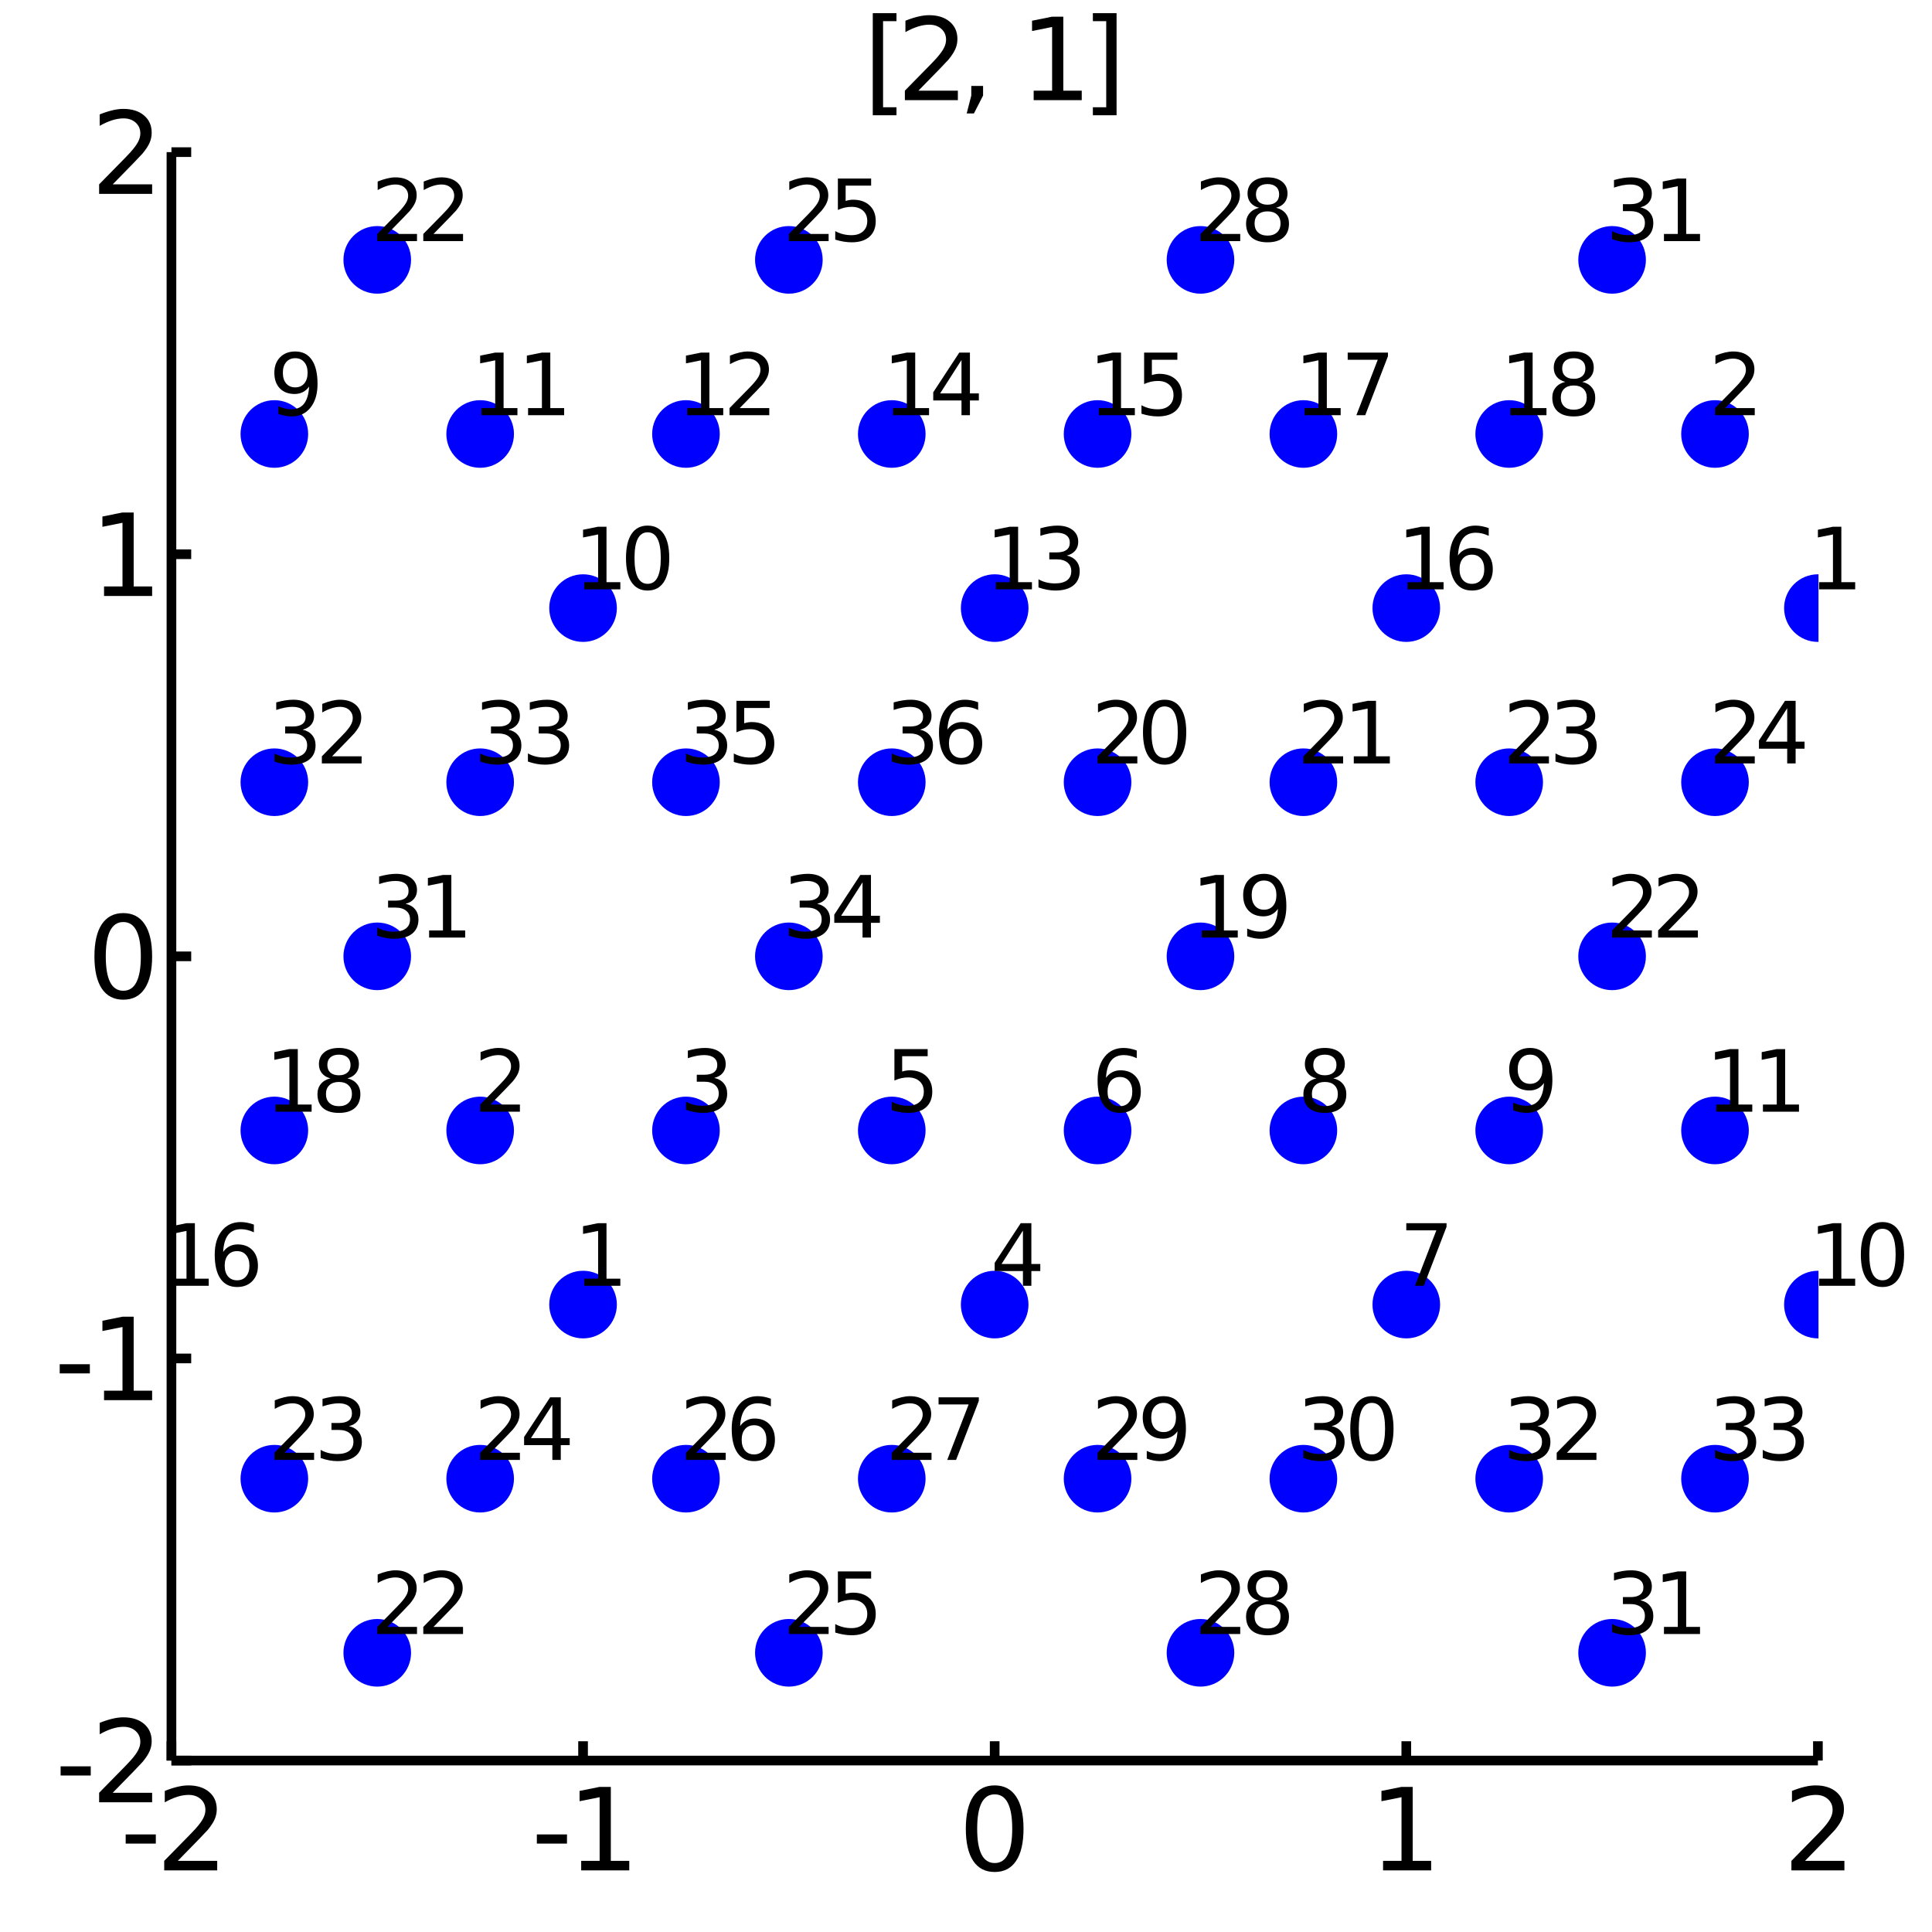 <?xml version="1.0" encoding="utf-8"?>
<svg xmlns="http://www.w3.org/2000/svg" xmlns:xlink="http://www.w3.org/1999/xlink" width="200" height="200" viewBox="0 0 800 800">
<rect x="0" y="0" width="800" height="800" fill="#808080" stroke="none"/>
<defs>
  <clipPath id="clip880">
    <rect x="0" y="0" width="800" height="800"/>
  </clipPath>
</defs>
<path clip-path="url(#clip880)" d="
M0 800 L800 800 L800 0 L0 0  Z
  " fill="#ffffff" fill-rule="evenodd" fill-opacity="1"/>
<defs>
  <clipPath id="clip881">
    <rect x="160" y="80" width="561" height="561"/>
  </clipPath>
</defs>
<path clip-path="url(#clip880)" d="
M70.992 729.008 L752.756 729.008 L752.756 62.992 L70.992 62.992  Z
  " fill="#ffffff" fill-rule="evenodd" fill-opacity="1"/>
<defs>
  <clipPath id="clip882">
    <rect x="70" y="62" width="683" height="667"/>
  </clipPath>
</defs>
<polyline clip-path="url(#clip880)" style="stroke:#000000; stroke-width:4; stroke-opacity:1; fill:none" points="
  70.992,729.008 752.756,729.008 
  "/>
<polyline clip-path="url(#clip880)" style="stroke:#000000; stroke-width:4; stroke-opacity:1; fill:none" points="
  70.992,729.008 70.992,62.992 
  "/>
<polyline clip-path="url(#clip880)" style="stroke:#000000; stroke-width:4; stroke-opacity:1; fill:none" points="
  70.992,729.008 70.992,721.016 
  "/>
<polyline clip-path="url(#clip880)" style="stroke:#000000; stroke-width:4; stroke-opacity:1; fill:none" points="
  241.433,729.008 241.433,721.016 
  "/>
<polyline clip-path="url(#clip880)" style="stroke:#000000; stroke-width:4; stroke-opacity:1; fill:none" points="
  411.874,729.008 411.874,721.016 
  "/>
<polyline clip-path="url(#clip880)" style="stroke:#000000; stroke-width:4; stroke-opacity:1; fill:none" points="
  582.315,729.008 582.315,721.016 
  "/>
<polyline clip-path="url(#clip880)" style="stroke:#000000; stroke-width:4; stroke-opacity:1; fill:none" points="
  752.756,729.008 752.756,721.016 
  "/>
<polyline clip-path="url(#clip880)" style="stroke:#000000; stroke-width:4; stroke-opacity:1; fill:none" points="
  70.992,729.008 79.173,729.008 
  "/>
<polyline clip-path="url(#clip880)" style="stroke:#000000; stroke-width:4; stroke-opacity:1; fill:none" points="
  70.992,562.504 79.173,562.504 
  "/>
<polyline clip-path="url(#clip880)" style="stroke:#000000; stroke-width:4; stroke-opacity:1; fill:none" points="
  70.992,396 79.173,396 
  "/>
<polyline clip-path="url(#clip880)" style="stroke:#000000; stroke-width:4; stroke-opacity:1; fill:none" points="
  70.992,229.496 79.173,229.496 
  "/>
<polyline clip-path="url(#clip880)" style="stroke:#000000; stroke-width:4; stroke-opacity:1; fill:none" points="
  70.992,62.992 79.173,62.992 
  "/>
<path clip-path="url(#clip880)" d="M 0 0 M52.045 759.596 L64.522 759.596 L64.522 763.392 L52.045 763.392 L52.045 759.596 Z" fill="#000000" fill-rule="evenodd" fill-opacity="1" /><path clip-path="url(#clip880)" d="M 0 0 M73.619 770.545 L89.939 770.545 L89.939 774.48 L67.995 774.48 L67.995 770.545 Q70.656 767.79 75.24 763.16 Q79.846 758.508 81.027 757.165 Q83.272 754.642 84.152 752.906 Q85.055 751.147 85.055 749.457 Q85.055 746.702 83.11 744.966 Q81.189 743.23 78.087 743.23 Q75.888 743.23 73.434 743.994 Q71.004 744.758 68.226 746.309 L68.226 741.587 Q71.05 740.452 73.504 739.874 Q75.957 739.295 77.994 739.295 Q83.365 739.295 86.559 741.98 Q89.754 744.665 89.754 749.156 Q89.754 751.286 88.943 753.207 Q88.156 755.105 86.05 757.698 Q85.471 758.369 82.369 761.586 Q79.267 764.781 73.619 770.545 Z" fill="#000000" fill-rule="evenodd" fill-opacity="1" /><path clip-path="url(#clip880)" d="M 0 0 M222.301 759.596 L234.778 759.596 L234.778 763.392 L222.301 763.392 L222.301 759.596 Z" fill="#000000" fill-rule="evenodd" fill-opacity="1" /><path clip-path="url(#clip880)" d="M 0 0 M240.658 770.545 L248.296 770.545 L248.296 744.179 L239.986 745.846 L239.986 741.587 L248.25 739.92 L252.926 739.92 L252.926 770.545 L260.565 770.545 L260.565 774.48 L240.658 774.48 L240.658 770.545 Z" fill="#000000" fill-rule="evenodd" fill-opacity="1" /><path clip-path="url(#clip880)" d="M 0 0 M411.874 742.999 Q408.263 742.999 406.434 746.563 Q404.629 750.105 404.629 757.235 Q404.629 764.341 406.434 767.906 Q408.263 771.447 411.874 771.447 Q415.508 771.447 417.314 767.906 Q419.142 764.341 419.142 757.235 Q419.142 750.105 417.314 746.563 Q415.508 742.999 411.874 742.999 M411.874 739.295 Q417.684 739.295 420.74 743.901 Q423.818 748.485 423.818 757.235 Q423.818 765.961 420.74 770.568 Q417.684 775.151 411.874 775.151 Q406.064 775.151 402.985 770.568 Q399.93 765.961 399.93 757.235 Q399.93 748.485 402.985 743.901 Q406.064 739.295 411.874 739.295 Z" fill="#000000" fill-rule="evenodd" fill-opacity="1" /><path clip-path="url(#clip880)" d="M 0 0 M572.697 770.545 L580.336 770.545 L580.336 744.179 L572.026 745.846 L572.026 741.587 L580.29 739.92 L584.965 739.92 L584.965 770.545 L592.604 770.545 L592.604 774.48 L572.697 774.48 L572.697 770.545 Z" fill="#000000" fill-rule="evenodd" fill-opacity="1" /><path clip-path="url(#clip880)" d="M 0 0 M747.409 770.545 L763.728 770.545 L763.728 774.48 L741.784 774.48 L741.784 770.545 Q744.446 767.79 749.029 763.16 Q753.636 758.508 754.816 757.165 Q757.061 754.642 757.941 752.906 Q758.844 751.147 758.844 749.457 Q758.844 746.702 756.899 744.966 Q754.978 743.23 751.876 743.23 Q749.677 743.23 747.224 743.994 Q744.793 744.758 742.015 746.309 L742.015 741.587 Q744.839 740.452 747.293 739.874 Q749.747 739.295 751.784 739.295 Q757.154 739.295 760.348 741.98 Q763.543 744.665 763.543 749.156 Q763.543 751.286 762.733 753.207 Q761.946 755.105 759.839 757.698 Q759.261 758.369 756.159 761.586 Q753.057 764.781 747.409 770.545 Z" fill="#000000" fill-rule="evenodd" fill-opacity="1" /><path clip-path="url(#clip880)" d="M 0 0 M25.099 731.404 L37.576 731.404 L37.576 735.2 L25.099 735.2 L25.099 731.404 Z" fill="#000000" fill-rule="evenodd" fill-opacity="1" /><path clip-path="url(#clip880)" d="M 0 0 M46.673 742.353 L62.992 742.353 L62.992 746.288 L41.048 746.288 L41.048 742.353 Q43.71 739.598 48.293 734.968 Q52.9 730.316 54.08 728.973 Q56.325 726.45 57.205 724.714 Q58.108 722.955 58.108 721.265 Q58.108 718.51 56.163 716.774 Q54.242 715.038 51.14 715.038 Q48.941 715.038 46.488 715.802 Q44.057 716.566 41.279 718.117 L41.279 713.395 Q44.103 712.26 46.557 711.682 Q49.011 711.103 51.048 711.103 Q56.418 711.103 59.612 713.788 Q62.807 716.473 62.807 720.964 Q62.807 723.094 61.997 725.015 Q61.21 726.913 59.103 729.506 Q58.525 730.177 55.423 733.394 Q52.321 736.589 46.673 742.353 Z" fill="#000000" fill-rule="evenodd" fill-opacity="1" /><path clip-path="url(#clip880)" d="M 0 0 M24.728 564.9 L37.205 564.9 L37.205 568.696 L24.728 568.696 L24.728 564.9 Z" fill="#000000" fill-rule="evenodd" fill-opacity="1" /><path clip-path="url(#clip880)" d="M 0 0 M43.085 575.849 L50.724 575.849 L50.724 549.483 L42.413 551.15 L42.413 546.891 L50.677 545.224 L55.353 545.224 L55.353 575.849 L62.992 575.849 L62.992 579.784 L43.085 579.784 L43.085 575.849 Z" fill="#000000" fill-rule="evenodd" fill-opacity="1" /><path clip-path="url(#clip880)" d="M 0 0 M51.048 381.799 Q47.437 381.799 45.608 385.363 Q43.802 388.905 43.802 396.035 Q43.802 403.141 45.608 406.706 Q47.437 410.248 51.048 410.248 Q54.682 410.248 56.487 406.706 Q58.316 403.141 58.316 396.035 Q58.316 388.905 56.487 385.363 Q54.682 381.799 51.048 381.799 M51.048 378.095 Q56.858 378.095 59.913 382.701 Q62.992 387.285 62.992 396.035 Q62.992 404.762 59.913 409.368 Q56.858 413.951 51.048 413.951 Q45.238 413.951 42.159 409.368 Q39.103 404.762 39.103 396.035 Q39.103 387.285 42.159 382.701 Q45.238 378.095 51.048 378.095 Z" fill="#000000" fill-rule="evenodd" fill-opacity="1" /><path clip-path="url(#clip880)" d="M 0 0 M43.085 242.841 L50.724 242.841 L50.724 216.475 L42.413 218.142 L42.413 213.883 L50.677 212.216 L55.353 212.216 L55.353 242.841 L62.992 242.841 L62.992 246.776 L43.085 246.776 L43.085 242.841 Z" fill="#000000" fill-rule="evenodd" fill-opacity="1" /><path clip-path="url(#clip880)" d="M 0 0 M46.673 76.337 L62.992 76.337 L62.992 80.272 L41.048 80.272 L41.048 76.337 Q43.71 73.582 48.293 68.953 Q52.9 64.3 54.08 62.957 Q56.325 60.434 57.205 58.698 Q58.108 56.939 58.108 55.249 Q58.108 52.495 56.163 50.758 Q54.242 49.022 51.14 49.022 Q48.941 49.022 46.488 49.786 Q44.057 50.55 41.279 52.101 L41.279 47.379 Q44.103 46.245 46.557 45.666 Q49.011 45.087 51.048 45.087 Q56.418 45.087 59.612 47.772 Q62.807 50.458 62.807 54.948 Q62.807 57.078 61.997 58.999 Q61.21 60.897 59.103 63.49 Q58.525 64.161 55.423 67.379 Q52.321 70.573 46.673 76.337 Z" fill="#000000" fill-rule="evenodd" fill-opacity="1" /><path clip-path="url(#clip880)" d="M 0 0 M361.4 5.454 L371.215 5.454 L371.215 8.764 L365.659 8.764 L365.659 44.412 L371.215 44.412 L371.215 47.722 L361.4 47.722 L361.4 5.454 Z" fill="#000000" fill-rule="evenodd" fill-opacity="1" /><path clip-path="url(#clip880)" d="M 0 0 M380.312 37.537 L396.631 37.537 L396.631 41.472 L374.687 41.472 L374.687 37.537 Q377.349 34.782 381.932 30.153 Q386.539 25.5 387.719 24.157 Q389.964 21.634 390.844 19.898 Q391.747 18.139 391.747 16.449 Q391.747 13.694 389.802 11.958 Q387.881 10.222 384.779 10.222 Q382.58 10.222 380.127 10.986 Q377.696 11.75 374.918 13.301 L374.918 8.579 Q377.742 7.444 380.196 6.866 Q382.65 6.287 384.687 6.287 Q390.057 6.287 393.251 8.972 Q396.446 11.657 396.446 16.148 Q396.446 18.278 395.636 20.199 Q394.849 22.097 392.742 24.69 Q392.163 25.361 389.062 28.579 Q385.96 31.773 380.312 37.537 Z" fill="#000000" fill-rule="evenodd" fill-opacity="1" /><path clip-path="url(#clip880)" d="M 0 0 M402.187 35.592 L407.071 35.592 L407.071 39.574 L403.275 46.981 L400.288 46.981 L402.187 39.574 L402.187 35.592 Z" fill="#000000" fill-rule="evenodd" fill-opacity="1" /><path clip-path="url(#clip880)" d="M 0 0 M428.02 37.537 L435.659 37.537 L435.659 11.171 L427.348 12.838 L427.348 8.579 L435.612 6.912 L440.288 6.912 L440.288 37.537 L447.927 37.537 L447.927 41.472 L428.02 41.472 L428.02 37.537 Z" fill="#000000" fill-rule="evenodd" fill-opacity="1" /><path clip-path="url(#clip880)" d="M 0 0 M462.348 5.454 L462.348 47.722 L452.534 47.722 L452.534 44.412 L458.066 44.412 L458.066 8.764 L452.534 8.764 L452.534 5.454 L462.348 5.454 Z" fill="#000000" fill-rule="evenodd" fill-opacity="1" /><circle clip-path="url(#clip882)" cx="411.874" cy="540.197" r="14" fill="#0000ff" fill-rule="evenodd" fill-opacity="1" stroke="none"/>
<circle clip-path="url(#clip882)" cx="369.264" cy="468.098" r="14" fill="#0000ff" fill-rule="evenodd" fill-opacity="1" stroke="none"/>
<circle clip-path="url(#clip882)" cx="454.484" cy="468.098" r="14" fill="#0000ff" fill-rule="evenodd" fill-opacity="1" stroke="none"/>
<circle clip-path="url(#clip882)" cx="582.315" cy="540.197" r="14" fill="#0000ff" fill-rule="evenodd" fill-opacity="1" stroke="none"/>
<circle clip-path="url(#clip882)" cx="539.705" cy="468.098" r="14" fill="#0000ff" fill-rule="evenodd" fill-opacity="1" stroke="none"/>
<circle clip-path="url(#clip882)" cx="624.925" cy="468.098" r="14" fill="#0000ff" fill-rule="evenodd" fill-opacity="1" stroke="none"/>
<circle clip-path="url(#clip882)" cx="156.213" cy="684.393" r="14" fill="#0000ff" fill-rule="evenodd" fill-opacity="1" stroke="none"/>
<circle clip-path="url(#clip882)" cx="113.602" cy="612.295" r="14" fill="#0000ff" fill-rule="evenodd" fill-opacity="1" stroke="none"/>
<circle clip-path="url(#clip882)" cx="198.823" cy="612.295" r="14" fill="#0000ff" fill-rule="evenodd" fill-opacity="1" stroke="none"/>
<circle clip-path="url(#clip882)" cx="326.654" cy="684.393" r="14" fill="#0000ff" fill-rule="evenodd" fill-opacity="1" stroke="none"/>
<circle clip-path="url(#clip882)" cx="284.043" cy="612.295" r="14" fill="#0000ff" fill-rule="evenodd" fill-opacity="1" stroke="none"/>
<circle clip-path="url(#clip882)" cx="369.264" cy="612.295" r="14" fill="#0000ff" fill-rule="evenodd" fill-opacity="1" stroke="none"/>
<circle clip-path="url(#clip882)" cx="497.094" cy="684.393" r="14" fill="#0000ff" fill-rule="evenodd" fill-opacity="1" stroke="none"/>
<circle clip-path="url(#clip882)" cx="454.484" cy="612.295" r="14" fill="#0000ff" fill-rule="evenodd" fill-opacity="1" stroke="none"/>
<circle clip-path="url(#clip882)" cx="539.705" cy="612.295" r="14" fill="#0000ff" fill-rule="evenodd" fill-opacity="1" stroke="none"/>
<circle clip-path="url(#clip882)" cx="667.535" cy="684.393" r="14" fill="#0000ff" fill-rule="evenodd" fill-opacity="1" stroke="none"/>
<circle clip-path="url(#clip882)" cx="624.925" cy="612.295" r="14" fill="#0000ff" fill-rule="evenodd" fill-opacity="1" stroke="none"/>
<circle clip-path="url(#clip882)" cx="710.146" cy="612.295" r="14" fill="#0000ff" fill-rule="evenodd" fill-opacity="1" stroke="none"/>
<path clip-path="url(#clip880)" d="M 0 0 M423.575 509.556 L414.721 523.393 L423.575 523.393 L423.575 509.556 M422.655 506.501 L427.065 506.501 L427.065 523.393 L430.763 523.393 L430.763 526.31 L427.065 526.31 L427.065 532.421 L423.575 532.421 L423.575 526.31 L411.874 526.31 L411.874 522.924 L422.655 506.501 Z" fill="#000000" fill-rule="evenodd" fill-opacity="1" /><path clip-path="url(#clip880)" d="M 0 0 M370.358 434.402 L384.125 434.402 L384.125 437.354 L373.569 437.354 L373.569 443.708 Q374.333 443.447 375.097 443.326 Q375.861 443.187 376.625 443.187 Q380.965 443.187 383.5 445.565 Q386.035 447.944 386.035 452.006 Q386.035 456.19 383.43 458.517 Q380.826 460.826 376.087 460.826 Q374.455 460.826 372.753 460.548 Q371.069 460.27 369.264 459.715 L369.264 456.19 Q370.826 457.041 372.493 457.458 Q374.16 457.874 376.017 457.874 Q379.021 457.874 380.774 456.295 Q382.528 454.715 382.528 452.006 Q382.528 449.298 380.774 447.718 Q379.021 446.138 376.017 446.138 Q374.611 446.138 373.205 446.451 Q371.816 446.763 370.358 447.423 L370.358 434.402 Z" fill="#000000" fill-rule="evenodd" fill-opacity="1" /><path clip-path="url(#clip880)" d="M 0 0 M463.738 445.965 Q461.377 445.965 459.988 447.579 Q458.616 449.194 458.616 452.006 Q458.616 454.802 459.988 456.433 Q461.377 458.048 463.738 458.048 Q466.099 458.048 467.47 456.433 Q468.859 454.802 468.859 452.006 Q468.859 449.194 467.47 447.579 Q466.099 445.965 463.738 445.965 M470.699 434.975 L470.699 438.17 Q469.38 437.545 468.026 437.215 Q466.689 436.885 465.37 436.885 Q461.897 436.885 460.057 439.229 Q458.234 441.572 457.974 446.312 Q458.998 444.802 460.543 444.003 Q462.088 443.187 463.946 443.187 Q467.852 443.187 470.109 445.565 Q472.383 447.927 472.383 452.006 Q472.383 455.999 470.022 458.413 Q467.661 460.826 463.738 460.826 Q459.241 460.826 456.863 457.388 Q454.484 453.933 454.484 447.388 Q454.484 441.243 457.401 437.597 Q460.318 433.934 465.231 433.934 Q466.55 433.934 467.887 434.194 Q469.241 434.454 470.699 434.975 Z" fill="#000000" fill-rule="evenodd" fill-opacity="1" /><path clip-path="url(#clip880)" d="M 0 0 M582.315 506.501 L598.982 506.501 L598.982 507.994 L589.572 532.421 L585.909 532.421 L594.763 509.452 L582.315 509.452 L582.315 506.501 Z" fill="#000000" fill-rule="evenodd" fill-opacity="1" /><path clip-path="url(#clip880)" d="M 0 0 M548.594 448.013 Q546.094 448.013 544.653 449.35 Q543.229 450.687 543.229 453.031 Q543.229 455.374 544.653 456.711 Q546.094 458.048 548.594 458.048 Q551.094 458.048 552.535 456.711 Q553.975 455.357 553.975 453.031 Q553.975 450.687 552.535 449.35 Q551.111 448.013 548.594 448.013 M545.087 446.52 Q542.83 445.965 541.562 444.42 Q540.312 442.874 540.312 440.652 Q540.312 437.545 542.517 435.739 Q544.739 433.934 548.594 433.934 Q552.465 433.934 554.67 435.739 Q556.875 437.545 556.875 440.652 Q556.875 442.874 555.607 444.42 Q554.357 445.965 552.118 446.52 Q554.653 447.111 556.059 448.829 Q557.482 450.548 557.482 453.031 Q557.482 456.798 555.173 458.812 Q552.882 460.826 548.594 460.826 Q544.305 460.826 541.996 458.812 Q539.705 456.798 539.705 453.031 Q539.705 450.548 541.128 448.829 Q542.552 447.111 545.087 446.52 M543.802 440.982 Q543.802 442.996 545.052 444.124 Q546.319 445.253 548.594 445.253 Q550.85 445.253 552.118 444.124 Q553.403 442.996 553.403 440.982 Q553.403 438.968 552.118 437.84 Q550.85 436.711 548.594 436.711 Q546.319 436.711 545.052 437.84 Q543.802 438.968 543.802 440.982 Z" fill="#000000" fill-rule="evenodd" fill-opacity="1" /><path clip-path="url(#clip880)" d="M 0 0 M626.592 459.784 L626.592 456.59 Q627.911 457.215 629.265 457.545 Q630.62 457.874 631.922 457.874 Q635.394 457.874 637.217 455.548 Q639.057 453.204 639.317 448.447 Q638.311 449.94 636.765 450.739 Q635.22 451.538 633.345 451.538 Q629.456 451.538 627.182 449.194 Q624.925 446.833 624.925 442.753 Q624.925 438.76 627.286 436.347 Q629.647 433.934 633.571 433.934 Q638.067 433.934 640.429 437.388 Q642.807 440.826 642.807 447.388 Q642.807 453.517 639.89 457.18 Q636.991 460.826 632.078 460.826 Q630.758 460.826 629.404 460.565 Q628.05 460.305 626.592 459.784 M633.571 448.795 Q635.932 448.795 637.304 447.18 Q638.692 445.565 638.692 442.753 Q638.692 439.958 637.304 438.343 Q635.932 436.711 633.571 436.711 Q631.21 436.711 629.821 438.343 Q628.449 439.958 628.449 442.753 Q628.449 445.565 629.821 447.18 Q631.21 448.795 633.571 448.795 Z" fill="#000000" fill-rule="evenodd" fill-opacity="1" /><path clip-path="url(#clip880)" d="M 0 0 M160.431 673.666 L172.671 673.666 L172.671 676.617 L156.213 676.617 L156.213 673.666 Q158.209 671.6 161.647 668.128 Q165.101 664.638 165.987 663.631 Q167.671 661.739 168.331 660.437 Q169.008 659.117 169.008 657.85 Q169.008 655.784 167.549 654.482 Q166.108 653.18 163.782 653.18 Q162.133 653.18 160.292 653.753 Q158.47 654.326 156.386 655.489 L156.386 651.947 Q158.504 651.097 160.345 650.663 Q162.185 650.229 163.713 650.229 Q167.74 650.229 170.136 652.242 Q172.532 654.256 172.532 657.624 Q172.532 659.222 171.924 660.663 Q171.334 662.086 169.754 664.031 Q169.32 664.534 166.994 666.947 Q164.667 669.343 160.431 673.666 Z" fill="#000000" fill-rule="evenodd" fill-opacity="1" /><path clip-path="url(#clip880)" d="M 0 0 M179.494 673.666 L191.733 673.666 L191.733 676.617 L175.275 676.617 L175.275 673.666 Q177.272 671.6 180.709 668.128 Q184.164 664.638 185.049 663.631 Q186.733 661.739 187.393 660.437 Q188.07 659.117 188.07 657.85 Q188.07 655.784 186.612 654.482 Q185.171 653.18 182.844 653.18 Q181.195 653.18 179.355 653.753 Q177.532 654.326 175.449 655.489 L175.449 651.947 Q177.567 651.097 179.407 650.663 Q181.247 650.229 182.775 650.229 Q186.803 650.229 189.199 652.242 Q191.594 654.256 191.594 657.624 Q191.594 659.222 190.987 660.663 Q190.396 662.086 188.817 664.031 Q188.383 664.534 186.056 666.947 Q183.73 669.343 179.494 673.666 Z" fill="#000000" fill-rule="evenodd" fill-opacity="1" /><path clip-path="url(#clip880)" d="M 0 0 M117.821 601.568 L130.061 601.568 L130.061 604.519 L113.602 604.519 L113.602 601.568 Q115.599 599.502 119.036 596.029 Q122.491 592.54 123.377 591.533 Q125.061 589.641 125.72 588.338 Q126.397 587.019 126.397 585.752 Q126.397 583.686 124.939 582.384 Q123.498 581.082 121.172 581.082 Q119.522 581.082 117.682 581.654 Q115.859 582.227 113.776 583.391 L113.776 579.849 Q115.894 578.998 117.734 578.564 Q119.575 578.13 121.102 578.13 Q125.13 578.13 127.526 580.144 Q129.922 582.158 129.922 585.526 Q129.922 587.123 129.314 588.564 Q128.724 589.988 127.144 591.932 Q126.71 592.436 124.384 594.849 Q122.057 597.245 117.821 601.568 Z" fill="#000000" fill-rule="evenodd" fill-opacity="1" /><path clip-path="url(#clip880)" d="M 0 0 M144.488 590.543 Q147.005 591.082 148.411 592.783 Q149.835 594.484 149.835 596.984 Q149.835 600.821 147.196 602.922 Q144.557 605.022 139.696 605.022 Q138.064 605.022 136.328 604.693 Q134.609 604.38 132.769 603.738 L132.769 600.352 Q134.227 601.203 135.963 601.637 Q137.699 602.071 139.592 602.071 Q142.89 602.071 144.609 600.769 Q146.345 599.467 146.345 596.984 Q146.345 594.693 144.731 593.408 Q143.133 592.106 140.269 592.106 L137.248 592.106 L137.248 589.224 L140.408 589.224 Q142.995 589.224 144.366 588.2 Q145.738 587.158 145.738 585.214 Q145.738 583.217 144.314 582.158 Q142.908 581.082 140.269 581.082 Q138.828 581.082 137.179 581.394 Q135.529 581.707 133.55 582.366 L133.55 579.241 Q135.547 578.686 137.283 578.408 Q139.036 578.13 140.581 578.13 Q144.574 578.13 146.901 579.953 Q149.227 581.759 149.227 584.849 Q149.227 587.002 147.995 588.495 Q146.762 589.97 144.488 590.543 Z" fill="#000000" fill-rule="evenodd" fill-opacity="1" /><path clip-path="url(#clip880)" d="M 0 0 M203.042 601.568 L215.281 601.568 L215.281 604.519 L198.823 604.519 L198.823 601.568 Q200.819 599.502 204.257 596.029 Q207.712 592.54 208.597 591.533 Q210.281 589.641 210.941 588.338 Q211.618 587.019 211.618 585.752 Q211.618 583.686 210.16 582.384 Q208.719 581.082 206.392 581.082 Q204.743 581.082 202.903 581.654 Q201.08 582.227 198.996 583.391 L198.996 579.849 Q201.114 578.998 202.955 578.564 Q204.795 578.13 206.323 578.13 Q210.351 578.13 212.746 580.144 Q215.142 582.158 215.142 585.526 Q215.142 587.123 214.535 588.564 Q213.944 589.988 212.364 591.932 Q211.93 592.436 209.604 594.849 Q207.278 597.245 203.042 601.568 Z" fill="#000000" fill-rule="evenodd" fill-opacity="1" /><path clip-path="url(#clip880)" d="M 0 0 M228.719 581.654 L219.864 595.491 L228.719 595.491 L228.719 581.654 M227.798 578.599 L232.208 578.599 L232.208 595.491 L235.906 595.491 L235.906 598.408 L232.208 598.408 L232.208 604.519 L228.719 604.519 L228.719 598.408 L217.017 598.408 L217.017 595.022 L227.798 578.599 Z" fill="#000000" fill-rule="evenodd" fill-opacity="1" /><path clip-path="url(#clip880)" d="M 0 0 M330.872 673.666 L343.112 673.666 L343.112 676.617 L326.654 676.617 L326.654 673.666 Q328.65 671.6 332.088 668.128 Q335.542 664.638 336.428 663.631 Q338.112 661.739 338.772 660.437 Q339.449 659.117 339.449 657.85 Q339.449 655.784 337.99 654.482 Q336.549 653.18 334.223 653.18 Q332.574 653.18 330.733 653.753 Q328.91 654.326 326.827 655.489 L326.827 651.947 Q328.945 651.097 330.785 650.663 Q332.626 650.229 334.154 650.229 Q338.181 650.229 340.577 652.242 Q342.973 654.256 342.973 657.624 Q342.973 659.222 342.365 660.663 Q341.775 662.086 340.195 664.031 Q339.761 664.534 337.435 666.947 Q335.108 669.343 330.872 673.666 Z" fill="#000000" fill-rule="evenodd" fill-opacity="1" /><path clip-path="url(#clip880)" d="M 0 0 M346.949 650.697 L360.716 650.697 L360.716 653.649 L350.16 653.649 L350.16 660.003 Q350.924 659.742 351.688 659.621 Q352.452 659.482 353.216 659.482 Q357.556 659.482 360.091 661.86 Q362.626 664.239 362.626 668.301 Q362.626 672.485 360.021 674.812 Q357.417 677.121 352.678 677.121 Q351.046 677.121 349.344 676.843 Q347.66 676.565 345.855 676.01 L345.855 672.485 Q347.417 673.336 349.084 673.753 Q350.751 674.169 352.608 674.169 Q355.612 674.169 357.365 672.59 Q359.119 671.01 359.119 668.301 Q359.119 665.593 357.365 664.013 Q355.612 662.433 352.608 662.433 Q351.202 662.433 349.796 662.746 Q348.407 663.058 346.949 663.718 L346.949 650.697 Z" fill="#000000" fill-rule="evenodd" fill-opacity="1" /><path clip-path="url(#clip880)" d="M 0 0 M288.262 601.568 L300.502 601.568 L300.502 604.519 L284.043 604.519 L284.043 601.568 Q286.04 599.502 289.477 596.029 Q292.932 592.54 293.818 591.533 Q295.502 589.641 296.161 588.338 Q296.838 587.019 296.838 585.752 Q296.838 583.686 295.38 582.384 Q293.939 581.082 291.613 581.082 Q289.963 581.082 288.123 581.654 Q286.3 582.227 284.217 583.391 L284.217 579.849 Q286.335 578.998 288.175 578.564 Q290.015 578.13 291.543 578.13 Q295.571 578.13 297.967 580.144 Q300.363 582.158 300.363 585.526 Q300.363 587.123 299.755 588.564 Q299.165 589.988 297.585 591.932 Q297.151 592.436 294.824 594.849 Q292.498 597.245 288.262 601.568 Z" fill="#000000" fill-rule="evenodd" fill-opacity="1" /><path clip-path="url(#clip880)" d="M 0 0 M312.238 590.161 Q309.877 590.161 308.488 591.776 Q307.116 593.391 307.116 596.203 Q307.116 598.998 308.488 600.63 Q309.877 602.245 312.238 602.245 Q314.599 602.245 315.97 600.63 Q317.359 598.998 317.359 596.203 Q317.359 593.391 315.97 591.776 Q314.599 590.161 312.238 590.161 M319.199 579.172 L319.199 582.366 Q317.88 581.741 316.526 581.411 Q315.189 581.082 313.87 581.082 Q310.397 581.082 308.557 583.425 Q306.734 585.769 306.474 590.509 Q307.498 588.998 309.043 588.2 Q310.588 587.384 312.446 587.384 Q316.352 587.384 318.609 589.762 Q320.883 592.123 320.883 596.203 Q320.883 600.196 318.522 602.609 Q316.161 605.022 312.238 605.022 Q307.741 605.022 305.363 601.585 Q302.984 598.13 302.984 591.585 Q302.984 585.439 305.901 581.793 Q308.817 578.13 313.731 578.13 Q315.05 578.13 316.387 578.391 Q317.741 578.651 319.199 579.172 Z" fill="#000000" fill-rule="evenodd" fill-opacity="1" /><path clip-path="url(#clip880)" d="M 0 0 M373.483 601.568 L385.722 601.568 L385.722 604.519 L369.264 604.519 L369.264 601.568 Q371.26 599.502 374.698 596.029 Q378.153 592.54 379.038 591.533 Q380.722 589.641 381.382 588.338 Q382.059 587.019 382.059 585.752 Q382.059 583.686 380.601 582.384 Q379.16 581.082 376.833 581.082 Q375.184 581.082 373.344 581.654 Q371.521 582.227 369.437 583.391 L369.437 579.849 Q371.555 578.998 373.396 578.564 Q375.236 578.13 376.764 578.13 Q380.791 578.13 383.187 580.144 Q385.583 582.158 385.583 585.526 Q385.583 587.123 384.976 588.564 Q384.385 589.988 382.805 591.932 Q382.371 592.436 380.045 594.849 Q377.719 597.245 373.483 601.568 Z" fill="#000000" fill-rule="evenodd" fill-opacity="1" /><path clip-path="url(#clip880)" d="M 0 0 M388.639 578.599 L405.305 578.599 L405.305 580.092 L395.896 604.519 L392.232 604.519 L401.087 581.55 L388.639 581.55 L388.639 578.599 Z" fill="#000000" fill-rule="evenodd" fill-opacity="1" /><path clip-path="url(#clip880)" d="M 0 0 M501.313 673.666 L513.553 673.666 L513.553 676.617 L497.094 676.617 L497.094 673.666 Q499.091 671.6 502.528 668.128 Q505.983 664.638 506.869 663.631 Q508.553 661.739 509.212 660.437 Q509.89 659.117 509.89 657.85 Q509.89 655.784 508.431 654.482 Q506.99 653.18 504.664 653.18 Q503.015 653.18 501.174 653.753 Q499.351 654.326 497.268 655.489 L497.268 651.947 Q499.386 651.097 501.226 650.663 Q503.067 650.229 504.594 650.229 Q508.622 650.229 511.018 652.242 Q513.414 654.256 513.414 657.624 Q513.414 659.222 512.806 660.663 Q512.216 662.086 510.636 664.031 Q510.202 664.534 507.876 666.947 Q505.549 669.343 501.313 673.666 Z" fill="#000000" fill-rule="evenodd" fill-opacity="1" /><path clip-path="url(#clip880)" d="M 0 0 M524.855 664.308 Q522.355 664.308 520.914 665.645 Q519.49 666.982 519.49 669.326 Q519.49 671.669 520.914 673.006 Q522.355 674.343 524.855 674.343 Q527.355 674.343 528.796 673.006 Q530.237 671.652 530.237 669.326 Q530.237 666.982 528.796 665.645 Q527.372 664.308 524.855 664.308 M521.348 662.815 Q519.091 662.26 517.824 660.715 Q516.574 659.169 516.574 656.947 Q516.574 653.84 518.778 652.034 Q521.001 650.229 524.855 650.229 Q528.726 650.229 530.931 652.034 Q533.136 653.84 533.136 656.947 Q533.136 659.169 531.869 660.715 Q530.619 662.26 528.379 662.815 Q530.914 663.406 532.32 665.124 Q533.744 666.843 533.744 669.326 Q533.744 673.093 531.435 675.107 Q529.143 677.121 524.855 677.121 Q520.567 677.121 518.258 675.107 Q515.966 673.093 515.966 669.326 Q515.966 666.843 517.39 665.124 Q518.813 663.406 521.348 662.815 M520.063 657.277 Q520.063 659.291 521.313 660.419 Q522.58 661.548 524.855 661.548 Q527.112 661.548 528.379 660.419 Q529.664 659.291 529.664 657.277 Q529.664 655.263 528.379 654.135 Q527.112 653.006 524.855 653.006 Q522.58 653.006 521.313 654.135 Q520.063 655.263 520.063 657.277 Z" fill="#000000" fill-rule="evenodd" fill-opacity="1" /><path clip-path="url(#clip880)" d="M 0 0 M458.703 601.568 L470.942 601.568 L470.942 604.519 L454.484 604.519 L454.484 601.568 Q456.481 599.502 459.918 596.029 Q463.373 592.54 464.259 591.533 Q465.943 589.641 466.602 588.338 Q467.279 587.019 467.279 585.752 Q467.279 583.686 465.821 582.384 Q464.38 581.082 462.054 581.082 Q460.404 581.082 458.564 581.654 Q456.741 582.227 454.658 583.391 L454.658 579.849 Q456.776 578.998 458.616 578.564 Q460.456 578.13 461.984 578.13 Q466.012 578.13 468.408 580.144 Q470.804 582.158 470.804 585.526 Q470.804 587.123 470.196 588.564 Q469.606 589.988 468.026 591.932 Q467.592 592.436 465.265 594.849 Q462.939 597.245 458.703 601.568 Z" fill="#000000" fill-rule="evenodd" fill-opacity="1" /><path clip-path="url(#clip880)" d="M 0 0 M474.849 603.981 L474.849 600.786 Q476.168 601.411 477.522 601.741 Q478.876 602.071 480.179 602.071 Q483.651 602.071 485.474 599.745 Q487.314 597.401 487.574 592.644 Q486.567 594.137 485.022 594.936 Q483.477 595.734 481.602 595.734 Q477.713 595.734 475.439 593.391 Q473.182 591.029 473.182 586.95 Q473.182 582.957 475.543 580.543 Q477.904 578.13 481.828 578.13 Q486.324 578.13 488.685 581.585 Q491.064 585.023 491.064 591.585 Q491.064 597.713 488.147 601.377 Q485.248 605.022 480.335 605.022 Q479.015 605.022 477.661 604.762 Q476.307 604.502 474.849 603.981 M481.828 592.991 Q484.189 592.991 485.56 591.377 Q486.949 589.762 486.949 586.95 Q486.949 584.154 485.56 582.54 Q484.189 580.908 481.828 580.908 Q479.467 580.908 478.078 582.54 Q476.706 584.154 476.706 586.95 Q476.706 589.762 478.078 591.377 Q479.467 592.991 481.828 592.991 Z" fill="#000000" fill-rule="evenodd" fill-opacity="1" /><path clip-path="url(#clip880)" d="M 0 0 M551.423 590.543 Q553.941 591.082 555.347 592.783 Q556.771 594.484 556.771 596.984 Q556.771 600.821 554.132 602.922 Q551.493 605.022 546.632 605.022 Q545 605.022 543.264 604.693 Q541.545 604.38 539.705 603.738 L539.705 600.352 Q541.163 601.203 542.899 601.637 Q544.635 602.071 546.528 602.071 Q549.826 602.071 551.545 600.769 Q553.281 599.467 553.281 596.984 Q553.281 594.693 551.666 593.408 Q550.069 592.106 547.205 592.106 L544.184 592.106 L544.184 589.224 L547.344 589.224 Q549.93 589.224 551.302 588.2 Q552.673 587.158 552.673 585.214 Q552.673 583.217 551.25 582.158 Q549.844 581.082 547.205 581.082 Q545.764 581.082 544.114 581.394 Q542.465 581.707 540.486 582.366 L540.486 579.241 Q542.482 578.686 544.219 578.408 Q545.972 578.13 547.517 578.13 Q551.51 578.13 553.837 579.953 Q556.163 581.759 556.163 584.849 Q556.163 587.002 554.93 588.495 Q553.698 589.97 551.423 590.543 Z" fill="#000000" fill-rule="evenodd" fill-opacity="1" /><path clip-path="url(#clip880)" d="M 0 0 M568.073 580.908 Q565.364 580.908 563.993 583.582 Q562.639 586.238 562.639 591.585 Q562.639 596.915 563.993 599.588 Q565.364 602.245 568.073 602.245 Q570.798 602.245 572.152 599.588 Q573.524 596.915 573.524 591.585 Q573.524 586.238 572.152 583.582 Q570.798 580.908 568.073 580.908 M568.073 578.13 Q572.43 578.13 574.722 581.585 Q577.031 585.023 577.031 591.585 Q577.031 598.13 574.722 601.585 Q572.43 605.022 568.073 605.022 Q563.715 605.022 561.406 601.585 Q559.114 598.13 559.114 591.585 Q559.114 585.023 561.406 581.585 Q563.715 578.13 568.073 578.13 Z" fill="#000000" fill-rule="evenodd" fill-opacity="1" /><path clip-path="url(#clip880)" d="M 0 0 M679.254 662.642 Q681.771 663.18 683.178 664.881 Q684.601 666.583 684.601 669.083 Q684.601 672.919 681.962 675.02 Q679.324 677.121 674.462 677.121 Q672.831 677.121 671.094 676.791 Q669.376 676.478 667.535 675.836 L667.535 672.451 Q668.994 673.301 670.73 673.735 Q672.466 674.169 674.358 674.169 Q677.657 674.169 679.376 672.867 Q681.112 671.565 681.112 669.083 Q681.112 666.791 679.497 665.506 Q677.9 664.204 675.035 664.204 L672.015 664.204 L672.015 661.322 L675.174 661.322 Q677.761 661.322 679.133 660.298 Q680.504 659.256 680.504 657.312 Q680.504 655.315 679.081 654.256 Q677.674 653.18 675.035 653.18 Q673.594 653.18 671.945 653.492 Q670.296 653.805 668.317 654.465 L668.317 651.34 Q670.313 650.784 672.049 650.506 Q673.803 650.229 675.348 650.229 Q679.341 650.229 681.667 652.051 Q683.994 653.857 683.994 656.947 Q683.994 659.1 682.761 660.593 Q681.528 662.069 679.254 662.642 Z" fill="#000000" fill-rule="evenodd" fill-opacity="1" /><path clip-path="url(#clip880)" d="M 0 0 M689.011 673.666 L694.74 673.666 L694.74 653.892 L688.508 655.142 L688.508 651.947 L694.705 650.697 L698.212 650.697 L698.212 673.666 L703.941 673.666 L703.941 676.617 L689.011 676.617 L689.011 673.666 Z" fill="#000000" fill-rule="evenodd" fill-opacity="1" /><path clip-path="url(#clip880)" d="M 0 0 M636.644 590.543 Q639.161 591.082 640.567 592.783 Q641.991 594.484 641.991 596.984 Q641.991 600.821 639.352 602.922 Q636.713 605.022 631.852 605.022 Q630.22 605.022 628.484 604.693 Q626.765 604.38 624.925 603.738 L624.925 600.352 Q626.384 601.203 628.12 601.637 Q629.856 602.071 631.748 602.071 Q635.047 602.071 636.765 600.769 Q638.502 599.467 638.502 596.984 Q638.502 594.693 636.887 593.408 Q635.29 592.106 632.425 592.106 L629.404 592.106 L629.404 589.224 L632.564 589.224 Q635.151 589.224 636.522 588.2 Q637.894 587.158 637.894 585.214 Q637.894 583.217 636.47 582.158 Q635.064 581.082 632.425 581.082 Q630.984 581.082 629.335 581.394 Q627.686 581.707 625.706 582.366 L625.706 579.241 Q627.703 578.686 629.439 578.408 Q631.193 578.13 632.738 578.13 Q636.731 578.13 639.057 579.953 Q641.383 581.759 641.383 584.849 Q641.383 587.002 640.151 588.495 Q638.918 589.97 636.644 590.543 Z" fill="#000000" fill-rule="evenodd" fill-opacity="1" /><path clip-path="url(#clip880)" d="M 0 0 M648.814 601.568 L661.053 601.568 L661.053 604.519 L644.595 604.519 L644.595 601.568 Q646.592 599.502 650.029 596.029 Q653.484 592.54 654.369 591.533 Q656.054 589.641 656.713 588.338 Q657.39 587.019 657.39 585.752 Q657.39 583.686 655.932 582.384 Q654.491 581.082 652.165 581.082 Q650.515 581.082 648.675 581.654 Q646.852 582.227 644.769 583.391 L644.769 579.849 Q646.887 578.998 648.727 578.564 Q650.567 578.13 652.095 578.13 Q656.123 578.13 658.519 580.144 Q660.915 582.158 660.915 585.526 Q660.915 587.123 660.307 588.564 Q659.717 589.988 658.137 591.932 Q657.703 592.436 655.376 594.849 Q653.05 597.245 648.814 601.568 Z" fill="#000000" fill-rule="evenodd" fill-opacity="1" /><path clip-path="url(#clip880)" d="M 0 0 M721.864 590.543 Q724.382 591.082 725.788 592.783 Q727.212 594.484 727.212 596.984 Q727.212 600.821 724.573 602.922 Q721.934 605.022 717.073 605.022 Q715.441 605.022 713.705 604.693 Q711.986 604.38 710.146 603.738 L710.146 600.352 Q711.604 601.203 713.34 601.637 Q715.076 602.071 716.969 602.071 Q720.267 602.071 721.986 600.769 Q723.722 599.467 723.722 596.984 Q723.722 594.693 722.107 593.408 Q720.51 592.106 717.646 592.106 L714.625 592.106 L714.625 589.224 L717.785 589.224 Q720.371 589.224 721.743 588.2 Q723.114 587.158 723.114 585.214 Q723.114 583.217 721.691 582.158 Q720.285 581.082 717.646 581.082 Q716.205 581.082 714.555 581.394 Q712.906 581.707 710.927 582.366 L710.927 579.241 Q712.923 578.686 714.66 578.408 Q716.413 578.13 717.958 578.13 Q721.951 578.13 724.278 579.953 Q726.604 581.759 726.604 584.849 Q726.604 587.002 725.371 588.495 Q724.139 589.97 721.864 590.543 Z" fill="#000000" fill-rule="evenodd" fill-opacity="1" /><path clip-path="url(#clip880)" d="M 0 0 M741.639 590.543 Q744.156 591.082 745.562 592.783 Q746.986 594.484 746.986 596.984 Q746.986 600.821 744.347 602.922 Q741.708 605.022 736.847 605.022 Q735.215 605.022 733.479 604.693 Q731.76 604.38 729.92 603.738 L729.92 600.352 Q731.378 601.203 733.114 601.637 Q734.85 602.071 736.743 602.071 Q740.041 602.071 741.76 600.769 Q743.496 599.467 743.496 596.984 Q743.496 594.693 741.882 593.408 Q740.284 592.106 737.42 592.106 L734.399 592.106 L734.399 589.224 L737.559 589.224 Q740.146 589.224 741.517 588.2 Q742.889 587.158 742.889 585.214 Q742.889 583.217 741.465 582.158 Q740.059 581.082 737.42 581.082 Q735.979 581.082 734.33 581.394 Q732.68 581.707 730.701 582.366 L730.701 579.241 Q732.698 578.686 734.434 578.408 Q736.187 578.13 737.732 578.13 Q741.725 578.13 744.052 579.953 Q746.378 581.759 746.378 584.849 Q746.378 587.002 745.145 588.495 Q743.913 589.97 741.639 590.543 Z" fill="#000000" fill-rule="evenodd" fill-opacity="1" /><circle clip-path="url(#clip882)" cx="241.433" cy="540.197" r="14" fill="#0000ff" fill-rule="evenodd" fill-opacity="1" stroke="none"/>
<circle clip-path="url(#clip882)" cx="198.823" cy="468.098" r="14" fill="#0000ff" fill-rule="evenodd" fill-opacity="1" stroke="none"/>
<circle clip-path="url(#clip882)" cx="284.043" cy="468.098" r="14" fill="#0000ff" fill-rule="evenodd" fill-opacity="1" stroke="none"/>
<circle clip-path="url(#clip882)" cx="113.602" cy="179.705" r="14" fill="#0000ff" fill-rule="evenodd" fill-opacity="1" stroke="none"/>
<circle clip-path="url(#clip882)" cx="113.602" cy="468.098" r="14" fill="#0000ff" fill-rule="evenodd" fill-opacity="1" stroke="none"/>
<circle clip-path="url(#clip882)" cx="156.213" cy="396" r="14" fill="#0000ff" fill-rule="evenodd" fill-opacity="1" stroke="none"/>
<circle clip-path="url(#clip882)" cx="113.602" cy="323.902" r="14" fill="#0000ff" fill-rule="evenodd" fill-opacity="1" stroke="none"/>
<circle clip-path="url(#clip882)" cx="198.823" cy="323.902" r="14" fill="#0000ff" fill-rule="evenodd" fill-opacity="1" stroke="none"/>
<circle clip-path="url(#clip882)" cx="326.654" cy="396" r="14" fill="#0000ff" fill-rule="evenodd" fill-opacity="1" stroke="none"/>
<circle clip-path="url(#clip882)" cx="284.043" cy="323.902" r="14" fill="#0000ff" fill-rule="evenodd" fill-opacity="1" stroke="none"/>
<circle clip-path="url(#clip882)" cx="369.264" cy="323.902" r="14" fill="#0000ff" fill-rule="evenodd" fill-opacity="1" stroke="none"/>
<path clip-path="url(#clip880)" d="M 0 0 M241.937 529.469 L247.666 529.469 L247.666 509.695 L241.433 510.945 L241.433 507.751 L247.631 506.501 L251.138 506.501 L251.138 529.469 L256.867 529.469 L256.867 532.421 L241.937 532.421 L241.937 529.469 Z" fill="#000000" fill-rule="evenodd" fill-opacity="1" /><path clip-path="url(#clip880)" d="M 0 0 M203.042 457.371 L215.281 457.371 L215.281 460.322 L198.823 460.322 L198.823 457.371 Q200.819 455.305 204.257 451.833 Q207.712 448.343 208.597 447.336 Q210.281 445.444 210.941 444.142 Q211.618 442.822 211.618 441.555 Q211.618 439.489 210.16 438.187 Q208.719 436.885 206.392 436.885 Q204.743 436.885 202.903 437.458 Q201.08 438.031 198.996 439.194 L198.996 435.652 Q201.114 434.802 202.955 434.368 Q204.795 433.934 206.323 433.934 Q210.351 433.934 212.746 435.947 Q215.142 437.961 215.142 441.329 Q215.142 442.927 214.535 444.368 Q213.944 445.791 212.364 447.736 Q211.93 448.239 209.604 450.652 Q207.278 453.048 203.042 457.371 Z" fill="#000000" fill-rule="evenodd" fill-opacity="1" /><path clip-path="url(#clip880)" d="M 0 0 M295.762 446.347 Q298.279 446.885 299.686 448.586 Q301.109 450.288 301.109 452.788 Q301.109 456.624 298.47 458.725 Q295.831 460.826 290.97 460.826 Q289.338 460.826 287.602 460.496 Q285.884 460.183 284.043 459.541 L284.043 456.156 Q285.502 457.006 287.238 457.44 Q288.974 457.874 290.866 457.874 Q294.165 457.874 295.884 456.572 Q297.62 455.27 297.62 452.788 Q297.62 450.496 296.005 449.211 Q294.408 447.909 291.543 447.909 L288.522 447.909 L288.522 445.027 L291.682 445.027 Q294.269 445.027 295.64 444.003 Q297.012 442.961 297.012 441.017 Q297.012 439.02 295.588 437.961 Q294.182 436.885 291.543 436.885 Q290.102 436.885 288.453 437.197 Q286.804 437.51 284.825 438.17 L284.825 435.045 Q286.821 434.489 288.557 434.211 Q290.311 433.934 291.856 433.934 Q295.849 433.934 298.175 435.756 Q300.502 437.562 300.502 440.652 Q300.502 442.805 299.269 444.298 Q298.036 445.774 295.762 446.347 Z" fill="#000000" fill-rule="evenodd" fill-opacity="1" /><path clip-path="url(#clip880)" d="M 0 0 M115.269 171.391 L115.269 168.196 Q116.588 168.821 117.943 169.151 Q119.297 169.481 120.599 169.481 Q124.071 169.481 125.894 167.155 Q127.734 164.811 127.995 160.054 Q126.988 161.547 125.443 162.346 Q123.897 163.144 122.022 163.144 Q118.134 163.144 115.859 160.801 Q113.602 158.44 113.602 154.36 Q113.602 150.367 115.963 147.953 Q118.325 145.54 122.248 145.54 Q126.745 145.54 129.106 148.995 Q131.484 152.433 131.484 158.995 Q131.484 165.124 128.568 168.787 Q125.668 172.433 120.755 172.433 Q119.436 172.433 118.082 172.172 Q116.727 171.912 115.269 171.391 M122.248 160.401 Q124.609 160.401 125.981 158.787 Q127.37 157.172 127.37 154.36 Q127.37 151.565 125.981 149.95 Q124.609 148.318 122.248 148.318 Q119.887 148.318 118.498 149.95 Q117.127 151.565 117.127 154.36 Q117.127 157.172 118.498 158.787 Q119.887 160.401 122.248 160.401 Z" fill="#000000" fill-rule="evenodd" fill-opacity="1" /><path clip-path="url(#clip880)" d="M 0 0 M71.496 529.469 L77.225 529.469 L77.225 509.695 L70.992 510.945 L70.992 507.751 L77.19 506.501 L80.697 506.501 L80.697 529.469 L86.426 529.469 L86.426 532.421 L71.496 532.421 L71.496 529.469 Z" fill="#000000" fill-rule="evenodd" fill-opacity="1" /><path clip-path="url(#clip880)" d="M 0 0 M98.162 518.063 Q95.801 518.063 94.412 519.678 Q93.041 521.292 93.041 524.105 Q93.041 526.9 94.412 528.532 Q95.801 530.146 98.162 530.146 Q100.523 530.146 101.895 528.532 Q103.284 526.9 103.284 524.105 Q103.284 521.292 101.895 519.678 Q100.523 518.063 98.162 518.063 M105.124 507.074 L105.124 510.268 Q103.804 509.643 102.45 509.313 Q101.113 508.983 99.794 508.983 Q96.322 508.983 94.482 511.327 Q92.659 513.671 92.398 518.41 Q93.423 516.9 94.968 516.101 Q96.513 515.285 98.371 515.285 Q102.277 515.285 104.534 517.664 Q106.808 520.025 106.808 524.105 Q106.808 528.098 104.447 530.511 Q102.086 532.924 98.162 532.924 Q93.666 532.924 91.287 529.487 Q88.909 526.032 88.909 519.487 Q88.909 513.341 91.825 509.695 Q94.742 506.032 99.655 506.032 Q100.975 506.032 102.311 506.292 Q103.666 506.553 105.124 507.074 Z" fill="#000000" fill-rule="evenodd" fill-opacity="1" /><path clip-path="url(#clip880)" d="M 0 0 M114.106 457.371 L119.835 457.371 L119.835 437.597 L113.602 438.847 L113.602 435.652 L119.8 434.402 L123.307 434.402 L123.307 457.371 L129.036 457.371 L129.036 460.322 L114.106 460.322 L114.106 457.371 Z" fill="#000000" fill-rule="evenodd" fill-opacity="1" /><path clip-path="url(#clip880)" d="M 0 0 M140.338 448.013 Q137.838 448.013 136.397 449.35 Q134.974 450.687 134.974 453.031 Q134.974 455.374 136.397 456.711 Q137.838 458.048 140.338 458.048 Q142.838 458.048 144.279 456.711 Q145.72 455.357 145.72 453.031 Q145.72 450.687 144.279 449.35 Q142.856 448.013 140.338 448.013 M136.831 446.52 Q134.574 445.965 133.307 444.42 Q132.057 442.874 132.057 440.652 Q132.057 437.545 134.262 435.739 Q136.484 433.934 140.338 433.934 Q144.21 433.934 146.415 435.739 Q148.62 437.545 148.62 440.652 Q148.62 442.874 147.352 444.42 Q146.102 445.965 143.863 446.52 Q146.397 447.111 147.804 448.829 Q149.227 450.548 149.227 453.031 Q149.227 456.798 146.918 458.812 Q144.627 460.826 140.338 460.826 Q136.05 460.826 133.741 458.812 Q131.449 456.798 131.449 453.031 Q131.449 450.548 132.873 448.829 Q134.297 447.111 136.831 446.52 M135.547 440.982 Q135.547 442.996 136.797 444.124 Q138.064 445.253 140.338 445.253 Q142.595 445.253 143.863 444.124 Q145.147 442.996 145.147 440.982 Q145.147 438.968 143.863 437.84 Q142.595 436.711 140.338 436.711 Q138.064 436.711 136.797 437.84 Q135.547 438.968 135.547 440.982 Z" fill="#000000" fill-rule="evenodd" fill-opacity="1" /><path clip-path="url(#clip880)" d="M 0 0 M167.931 374.248 Q170.449 374.787 171.855 376.488 Q173.278 378.189 173.278 380.689 Q173.278 384.526 170.64 386.627 Q168.001 388.727 163.14 388.727 Q161.508 388.727 159.772 388.398 Q158.053 388.085 156.213 387.443 L156.213 384.057 Q157.671 384.908 159.407 385.342 Q161.143 385.776 163.035 385.776 Q166.334 385.776 168.053 384.474 Q169.789 383.172 169.789 380.689 Q169.789 378.398 168.174 377.113 Q166.577 375.811 163.713 375.811 L160.692 375.811 L160.692 372.929 L163.851 372.929 Q166.438 372.929 167.81 371.905 Q169.181 370.863 169.181 368.919 Q169.181 366.922 167.758 365.863 Q166.351 364.787 163.713 364.787 Q162.272 364.787 160.622 365.099 Q158.973 365.412 156.994 366.071 L156.994 362.946 Q158.99 362.391 160.726 362.113 Q162.48 361.835 164.025 361.835 Q168.018 361.835 170.344 363.658 Q172.671 365.464 172.671 368.554 Q172.671 370.707 171.438 372.2 Q170.206 373.675 167.931 374.248 Z" fill="#000000" fill-rule="evenodd" fill-opacity="1" /><path clip-path="url(#clip880)" d="M 0 0 M177.688 385.273 L183.417 385.273 L183.417 365.498 L177.185 366.748 L177.185 363.554 L183.383 362.304 L186.89 362.304 L186.89 385.273 L192.619 385.273 L192.619 388.224 L177.688 388.224 L177.688 385.273 Z" fill="#000000" fill-rule="evenodd" fill-opacity="1" /><path clip-path="url(#clip880)" d="M 0 0 M125.321 302.15 Q127.838 302.688 129.245 304.39 Q130.668 306.091 130.668 308.591 Q130.668 312.428 128.029 314.528 Q125.39 316.629 120.529 316.629 Q118.897 316.629 117.161 316.299 Q115.443 315.987 113.602 315.344 L113.602 311.959 Q115.061 312.81 116.797 313.244 Q118.533 313.678 120.425 313.678 Q123.724 313.678 125.443 312.376 Q127.179 311.074 127.179 308.591 Q127.179 306.299 125.564 305.015 Q123.967 303.713 121.102 303.713 L118.082 303.713 L118.082 300.831 L121.241 300.831 Q123.828 300.831 125.2 299.806 Q126.571 298.765 126.571 296.82 Q126.571 294.824 125.147 293.765 Q123.741 292.688 121.102 292.688 Q119.661 292.688 118.012 293.001 Q116.363 293.313 114.384 293.973 L114.384 290.848 Q116.38 290.292 118.116 290.015 Q119.87 289.737 121.415 289.737 Q125.408 289.737 127.734 291.56 Q130.061 293.365 130.061 296.456 Q130.061 298.608 128.828 300.101 Q127.595 301.577 125.321 302.15 Z" fill="#000000" fill-rule="evenodd" fill-opacity="1" /><path clip-path="url(#clip880)" d="M 0 0 M137.491 313.174 L149.731 313.174 L149.731 316.126 L133.272 316.126 L133.272 313.174 Q135.269 311.108 138.706 307.636 Q142.161 304.147 143.047 303.14 Q144.731 301.247 145.39 299.945 Q146.067 298.626 146.067 297.358 Q146.067 295.292 144.609 293.99 Q143.168 292.688 140.842 292.688 Q139.193 292.688 137.352 293.261 Q135.529 293.834 133.446 294.997 L133.446 291.456 Q135.564 290.605 137.404 290.171 Q139.245 289.737 140.772 289.737 Q144.8 289.737 147.196 291.751 Q149.592 293.765 149.592 297.133 Q149.592 298.73 148.984 300.171 Q148.394 301.595 146.814 303.539 Q146.38 304.042 144.054 306.456 Q141.727 308.851 137.491 313.174 Z" fill="#000000" fill-rule="evenodd" fill-opacity="1" /><path clip-path="url(#clip880)" d="M 0 0 M210.542 302.15 Q213.059 302.688 214.465 304.39 Q215.889 306.091 215.889 308.591 Q215.889 312.428 213.25 314.528 Q210.611 316.629 205.75 316.629 Q204.118 316.629 202.382 316.299 Q200.663 315.987 198.823 315.344 L198.823 311.959 Q200.281 312.81 202.017 313.244 Q203.753 313.678 205.646 313.678 Q208.944 313.678 210.663 312.376 Q212.399 311.074 212.399 308.591 Q212.399 306.299 210.785 305.015 Q209.187 303.713 206.323 303.713 L203.302 303.713 L203.302 300.831 L206.462 300.831 Q209.048 300.831 210.42 299.806 Q211.792 298.765 211.792 296.82 Q211.792 294.824 210.368 293.765 Q208.962 292.688 206.323 292.688 Q204.882 292.688 203.233 293.001 Q201.583 293.313 199.604 293.973 L199.604 290.848 Q201.601 290.292 203.337 290.015 Q205.09 289.737 206.635 289.737 Q210.628 289.737 212.955 291.56 Q215.281 293.365 215.281 296.456 Q215.281 298.608 214.048 300.101 Q212.816 301.577 210.542 302.15 Z" fill="#000000" fill-rule="evenodd" fill-opacity="1" /><path clip-path="url(#clip880)" d="M 0 0 M230.316 302.15 Q232.833 302.688 234.239 304.39 Q235.663 306.091 235.663 308.591 Q235.663 312.428 233.024 314.528 Q230.385 316.629 225.524 316.629 Q223.892 316.629 222.156 316.299 Q220.437 315.987 218.597 315.344 L218.597 311.959 Q220.055 312.81 221.791 313.244 Q223.528 313.678 225.42 313.678 Q228.719 313.678 230.437 312.376 Q232.173 311.074 232.173 308.591 Q232.173 306.299 230.559 305.015 Q228.962 303.713 226.097 303.713 L223.076 303.713 L223.076 300.831 L226.236 300.831 Q228.823 300.831 230.194 299.806 Q231.566 298.765 231.566 296.82 Q231.566 294.824 230.142 293.765 Q228.736 292.688 226.097 292.688 Q224.656 292.688 223.007 293.001 Q221.357 293.313 219.378 293.973 L219.378 290.848 Q221.375 290.292 223.111 290.015 Q224.864 289.737 226.409 289.737 Q230.403 289.737 232.729 291.56 Q235.055 293.365 235.055 296.456 Q235.055 298.608 233.823 300.101 Q232.59 301.577 230.316 302.15 Z" fill="#000000" fill-rule="evenodd" fill-opacity="1" /><path clip-path="url(#clip880)" d="M 0 0 M338.372 374.248 Q340.89 374.787 342.296 376.488 Q343.719 378.189 343.719 380.689 Q343.719 384.526 341.081 386.627 Q338.442 388.727 333.581 388.727 Q331.949 388.727 330.213 388.398 Q328.494 388.085 326.654 387.443 L326.654 384.057 Q328.112 384.908 329.848 385.342 Q331.584 385.776 333.476 385.776 Q336.775 385.776 338.494 384.474 Q340.23 383.172 340.23 380.689 Q340.23 378.398 338.615 377.113 Q337.018 375.811 334.154 375.811 L331.133 375.811 L331.133 372.929 L334.292 372.929 Q336.879 372.929 338.251 371.905 Q339.622 370.863 339.622 368.919 Q339.622 366.922 338.199 365.863 Q336.792 364.787 334.154 364.787 Q332.713 364.787 331.063 365.099 Q329.414 365.412 327.435 366.071 L327.435 362.946 Q329.431 362.391 331.167 362.113 Q332.921 361.835 334.466 361.835 Q338.459 361.835 340.785 363.658 Q343.112 365.464 343.112 368.554 Q343.112 370.707 341.879 372.2 Q340.647 373.675 338.372 374.248 Z" fill="#000000" fill-rule="evenodd" fill-opacity="1" /><path clip-path="url(#clip880)" d="M 0 0 M357.157 365.36 L348.303 379.196 L357.157 379.196 L357.157 365.36 M356.237 362.304 L360.646 362.304 L360.646 379.196 L364.344 379.196 L364.344 382.113 L360.646 382.113 L360.646 388.224 L357.157 388.224 L357.157 382.113 L345.456 382.113 L345.456 378.728 L356.237 362.304 Z" fill="#000000" fill-rule="evenodd" fill-opacity="1" /><path clip-path="url(#clip880)" d="M 0 0 M295.762 302.15 Q298.279 302.688 299.686 304.39 Q301.109 306.091 301.109 308.591 Q301.109 312.428 298.47 314.528 Q295.831 316.629 290.97 316.629 Q289.338 316.629 287.602 316.299 Q285.884 315.987 284.043 315.344 L284.043 311.959 Q285.502 312.81 287.238 313.244 Q288.974 313.678 290.866 313.678 Q294.165 313.678 295.884 312.376 Q297.62 311.074 297.62 308.591 Q297.62 306.299 296.005 305.015 Q294.408 303.713 291.543 303.713 L288.522 303.713 L288.522 300.831 L291.682 300.831 Q294.269 300.831 295.64 299.806 Q297.012 298.765 297.012 296.82 Q297.012 294.824 295.588 293.765 Q294.182 292.688 291.543 292.688 Q290.102 292.688 288.453 293.001 Q286.804 293.313 284.825 293.973 L284.825 290.848 Q286.821 290.292 288.557 290.015 Q290.311 289.737 291.856 289.737 Q295.849 289.737 298.175 291.56 Q300.502 293.365 300.502 296.456 Q300.502 298.608 299.269 300.101 Q298.036 301.577 295.762 302.15 Z" fill="#000000" fill-rule="evenodd" fill-opacity="1" /><path clip-path="url(#clip880)" d="M 0 0 M304.946 290.206 L318.713 290.206 L318.713 293.157 L308.158 293.157 L308.158 299.511 Q308.922 299.251 309.686 299.129 Q310.449 298.99 311.213 298.99 Q315.554 298.99 318.088 301.369 Q320.623 303.747 320.623 307.81 Q320.623 311.994 318.019 314.32 Q315.415 316.629 310.675 316.629 Q309.043 316.629 307.342 316.351 Q305.658 316.074 303.852 315.518 L303.852 311.994 Q305.415 312.844 307.081 313.261 Q308.748 313.678 310.606 313.678 Q313.609 313.678 315.363 312.098 Q317.116 310.518 317.116 307.81 Q317.116 305.101 315.363 303.522 Q313.609 301.942 310.606 301.942 Q309.199 301.942 307.793 302.254 Q306.404 302.567 304.946 303.226 L304.946 290.206 Z" fill="#000000" fill-rule="evenodd" fill-opacity="1" /><path clip-path="url(#clip880)" d="M 0 0 M380.982 302.15 Q383.5 302.688 384.906 304.39 Q386.33 306.091 386.33 308.591 Q386.33 312.428 383.691 314.528 Q381.052 316.629 376.191 316.629 Q374.559 316.629 372.823 316.299 Q371.104 315.987 369.264 315.344 L369.264 311.959 Q370.722 312.81 372.458 313.244 Q374.194 313.678 376.087 313.678 Q379.385 313.678 381.104 312.376 Q382.84 311.074 382.84 308.591 Q382.84 306.299 381.226 305.015 Q379.628 303.713 376.764 303.713 L373.743 303.713 L373.743 300.831 L376.903 300.831 Q379.489 300.831 380.861 299.806 Q382.232 298.765 382.232 296.82 Q382.232 294.824 380.809 293.765 Q379.403 292.688 376.764 292.688 Q375.323 292.688 373.673 293.001 Q372.024 293.313 370.045 293.973 L370.045 290.848 Q372.042 290.292 373.778 290.015 Q375.531 289.737 377.076 289.737 Q381.069 289.737 383.396 291.56 Q385.722 293.365 385.722 296.456 Q385.722 298.608 384.489 300.101 Q383.257 301.577 380.982 302.15 Z" fill="#000000" fill-rule="evenodd" fill-opacity="1" /><path clip-path="url(#clip880)" d="M 0 0 M398.066 301.768 Q395.705 301.768 394.316 303.383 Q392.944 304.997 392.944 307.81 Q392.944 310.605 394.316 312.237 Q395.705 313.851 398.066 313.851 Q400.427 313.851 401.798 312.237 Q403.187 310.605 403.187 307.81 Q403.187 304.997 401.798 303.383 Q400.427 301.768 398.066 301.768 M405.027 290.779 L405.027 293.973 Q403.708 293.348 402.354 293.018 Q401.017 292.688 399.698 292.688 Q396.225 292.688 394.385 295.032 Q392.562 297.376 392.302 302.115 Q393.326 300.605 394.871 299.806 Q396.416 298.99 398.274 298.99 Q402.18 298.99 404.437 301.369 Q406.711 303.73 406.711 307.81 Q406.711 311.803 404.35 314.216 Q401.989 316.629 398.066 316.629 Q393.569 316.629 391.191 313.192 Q388.812 309.737 388.812 303.192 Q388.812 297.046 391.729 293.4 Q394.646 289.737 399.559 289.737 Q400.878 289.737 402.215 289.997 Q403.569 290.258 405.027 290.779 Z" fill="#000000" fill-rule="evenodd" fill-opacity="1" /><circle clip-path="url(#clip882)" cx="752.756" cy="540.197" r="14" fill="#0000ff" fill-rule="evenodd" fill-opacity="1" stroke="none"/>
<circle clip-path="url(#clip882)" cx="710.146" cy="468.098" r="14" fill="#0000ff" fill-rule="evenodd" fill-opacity="1" stroke="none"/>
<circle clip-path="url(#clip882)" cx="667.535" cy="396" r="14" fill="#0000ff" fill-rule="evenodd" fill-opacity="1" stroke="none"/>
<circle clip-path="url(#clip882)" cx="624.925" cy="323.902" r="14" fill="#0000ff" fill-rule="evenodd" fill-opacity="1" stroke="none"/>
<circle clip-path="url(#clip882)" cx="710.146" cy="323.902" r="14" fill="#0000ff" fill-rule="evenodd" fill-opacity="1" stroke="none"/>
<path clip-path="url(#clip880)" d="M 0 0 M753.259 529.469 L758.989 529.469 L758.989 509.695 L752.756 510.945 L752.756 507.751 L758.954 506.501 L762.461 506.501 L762.461 529.469 L768.19 529.469 L768.19 532.421 L753.259 532.421 L753.259 529.469 Z" fill="#000000" fill-rule="evenodd" fill-opacity="1" /><path clip-path="url(#clip880)" d="M 0 0 M779.492 508.81 Q776.784 508.81 775.412 511.483 Q774.058 514.139 774.058 519.487 Q774.058 524.817 775.412 527.49 Q776.784 530.146 779.492 530.146 Q782.218 530.146 783.572 527.49 Q784.943 524.817 784.943 519.487 Q784.943 514.139 783.572 511.483 Q782.218 508.81 779.492 508.81 M779.492 506.032 Q783.849 506.032 786.141 509.487 Q788.45 512.924 788.45 519.487 Q788.45 526.032 786.141 529.487 Q783.849 532.924 779.492 532.924 Q775.134 532.924 772.825 529.487 Q770.534 526.032 770.534 519.487 Q770.534 512.924 772.825 509.487 Q775.134 506.032 779.492 506.032 Z" fill="#000000" fill-rule="evenodd" fill-opacity="1" /><path clip-path="url(#clip880)" d="M 0 0 M710.649 457.371 L716.378 457.371 L716.378 437.597 L710.146 438.847 L710.146 435.652 L716.344 434.402 L719.85 434.402 L719.85 457.371 L725.58 457.371 L725.58 460.322 L710.649 460.322 L710.649 457.371 Z" fill="#000000" fill-rule="evenodd" fill-opacity="1" /><path clip-path="url(#clip880)" d="M 0 0 M729.989 457.371 L735.718 457.371 L735.718 437.597 L729.486 438.847 L729.486 435.652 L735.684 434.402 L739.191 434.402 L739.191 457.371 L744.92 457.371 L744.92 460.322 L729.989 460.322 L729.989 457.371 Z" fill="#000000" fill-rule="evenodd" fill-opacity="1" /><path clip-path="url(#clip880)" d="M 0 0 M671.754 385.273 L683.994 385.273 L683.994 388.224 L667.535 388.224 L667.535 385.273 Q669.532 383.207 672.969 379.734 Q676.424 376.245 677.31 375.238 Q678.994 373.346 679.653 372.044 Q680.331 370.724 680.331 369.457 Q680.331 367.391 678.872 366.089 Q677.431 364.787 675.105 364.787 Q673.456 364.787 671.615 365.36 Q669.792 365.932 667.709 367.096 L667.709 363.554 Q669.827 362.703 671.667 362.269 Q673.508 361.835 675.035 361.835 Q679.063 361.835 681.459 363.849 Q683.855 365.863 683.855 369.231 Q683.855 370.828 683.247 372.269 Q682.657 373.693 681.077 375.637 Q680.643 376.141 678.317 378.554 Q675.99 380.95 671.754 385.273 Z" fill="#000000" fill-rule="evenodd" fill-opacity="1" /><path clip-path="url(#clip880)" d="M 0 0 M690.817 385.273 L703.056 385.273 L703.056 388.224 L686.598 388.224 L686.598 385.273 Q688.594 383.207 692.032 379.734 Q695.487 376.245 696.372 375.238 Q698.056 373.346 698.716 372.044 Q699.393 370.724 699.393 369.457 Q699.393 367.391 697.935 366.089 Q696.494 364.787 694.167 364.787 Q692.518 364.787 690.678 365.36 Q688.855 365.932 686.771 367.096 L686.771 363.554 Q688.889 362.703 690.73 362.269 Q692.57 361.835 694.098 361.835 Q698.126 361.835 700.521 363.849 Q702.917 365.863 702.917 369.231 Q702.917 370.828 702.31 372.269 Q701.719 373.693 700.139 375.637 Q699.705 376.141 697.379 378.554 Q695.053 380.95 690.817 385.273 Z" fill="#000000" fill-rule="evenodd" fill-opacity="1" /><path clip-path="url(#clip880)" d="M 0 0 M629.144 313.174 L641.383 313.174 L641.383 316.126 L624.925 316.126 L624.925 313.174 Q626.922 311.108 630.359 307.636 Q633.814 304.147 634.699 303.14 Q636.383 301.247 637.043 299.945 Q637.72 298.626 637.72 297.358 Q637.72 295.292 636.262 293.99 Q634.821 292.688 632.495 292.688 Q630.845 292.688 629.005 293.261 Q627.182 293.834 625.099 294.997 L625.099 291.456 Q627.217 290.605 629.057 290.171 Q630.897 289.737 632.425 289.737 Q636.453 289.737 638.849 291.751 Q641.245 293.765 641.245 297.133 Q641.245 298.73 640.637 300.171 Q640.047 301.595 638.467 303.539 Q638.033 304.042 635.706 306.456 Q633.38 308.851 629.144 313.174 Z" fill="#000000" fill-rule="evenodd" fill-opacity="1" /><path clip-path="url(#clip880)" d="M 0 0 M655.81 302.15 Q658.328 302.688 659.734 304.39 Q661.158 306.091 661.158 308.591 Q661.158 312.428 658.519 314.528 Q655.88 316.629 651.019 316.629 Q649.387 316.629 647.651 316.299 Q645.932 315.987 644.092 315.344 L644.092 311.959 Q645.55 312.81 647.286 313.244 Q649.022 313.678 650.915 313.678 Q654.213 313.678 655.932 312.376 Q657.668 311.074 657.668 308.591 Q657.668 306.299 656.054 305.015 Q654.456 303.713 651.592 303.713 L648.571 303.713 L648.571 300.831 L651.731 300.831 Q654.317 300.831 655.689 299.806 Q657.06 298.765 657.06 296.82 Q657.06 294.824 655.637 293.765 Q654.231 292.688 651.592 292.688 Q650.151 292.688 648.501 293.001 Q646.852 293.313 644.873 293.973 L644.873 290.848 Q646.87 290.292 648.606 290.015 Q650.359 289.737 651.904 289.737 Q655.897 289.737 658.224 291.56 Q660.55 293.365 660.55 296.456 Q660.55 298.608 659.317 300.101 Q658.085 301.577 655.81 302.15 Z" fill="#000000" fill-rule="evenodd" fill-opacity="1" /><path clip-path="url(#clip880)" d="M 0 0 M714.364 313.174 L726.604 313.174 L726.604 316.126 L710.146 316.126 L710.146 313.174 Q712.142 311.108 715.58 307.636 Q719.035 304.147 719.92 303.14 Q721.604 301.247 722.264 299.945 Q722.941 298.626 722.941 297.358 Q722.941 295.292 721.482 293.99 Q720.041 292.688 717.715 292.688 Q716.066 292.688 714.226 293.261 Q712.403 293.834 710.319 294.997 L710.319 291.456 Q712.437 290.605 714.278 290.171 Q716.118 289.737 717.646 289.737 Q721.673 289.737 724.069 291.751 Q726.465 293.765 726.465 297.133 Q726.465 298.73 725.857 300.171 Q725.267 301.595 723.687 303.539 Q723.253 304.042 720.927 306.456 Q718.6 308.851 714.364 313.174 Z" fill="#000000" fill-rule="evenodd" fill-opacity="1" /><path clip-path="url(#clip880)" d="M 0 0 M740.041 293.261 L731.187 307.098 L740.041 307.098 L740.041 293.261 M739.121 290.206 L743.531 290.206 L743.531 307.098 L747.229 307.098 L747.229 310.015 L743.531 310.015 L743.531 316.126 L740.041 316.126 L740.041 310.015 L728.34 310.015 L728.34 306.629 L739.121 290.206 Z" fill="#000000" fill-rule="evenodd" fill-opacity="1" /><circle clip-path="url(#clip882)" cx="752.756" cy="251.803" r="14" fill="#0000ff" fill-rule="evenodd" fill-opacity="1" stroke="none"/>
<circle clip-path="url(#clip882)" cx="710.146" cy="179.705" r="14" fill="#0000ff" fill-rule="evenodd" fill-opacity="1" stroke="none"/>
<circle clip-path="url(#clip882)" cx="241.433" cy="251.803" r="14" fill="#0000ff" fill-rule="evenodd" fill-opacity="1" stroke="none"/>
<circle clip-path="url(#clip882)" cx="198.823" cy="179.705" r="14" fill="#0000ff" fill-rule="evenodd" fill-opacity="1" stroke="none"/>
<circle clip-path="url(#clip882)" cx="284.043" cy="179.705" r="14" fill="#0000ff" fill-rule="evenodd" fill-opacity="1" stroke="none"/>
<circle clip-path="url(#clip882)" cx="411.874" cy="251.803" r="14" fill="#0000ff" fill-rule="evenodd" fill-opacity="1" stroke="none"/>
<circle clip-path="url(#clip882)" cx="369.264" cy="179.705" r="14" fill="#0000ff" fill-rule="evenodd" fill-opacity="1" stroke="none"/>
<circle clip-path="url(#clip882)" cx="454.484" cy="179.705" r="14" fill="#0000ff" fill-rule="evenodd" fill-opacity="1" stroke="none"/>
<circle clip-path="url(#clip882)" cx="582.315" cy="251.803" r="14" fill="#0000ff" fill-rule="evenodd" fill-opacity="1" stroke="none"/>
<circle clip-path="url(#clip882)" cx="539.705" cy="179.705" r="14" fill="#0000ff" fill-rule="evenodd" fill-opacity="1" stroke="none"/>
<circle clip-path="url(#clip882)" cx="624.925" cy="179.705" r="14" fill="#0000ff" fill-rule="evenodd" fill-opacity="1" stroke="none"/>
<circle clip-path="url(#clip882)" cx="497.094" cy="396" r="14" fill="#0000ff" fill-rule="evenodd" fill-opacity="1" stroke="none"/>
<circle clip-path="url(#clip882)" cx="454.484" cy="323.902" r="14" fill="#0000ff" fill-rule="evenodd" fill-opacity="1" stroke="none"/>
<circle clip-path="url(#clip882)" cx="539.705" cy="323.902" r="14" fill="#0000ff" fill-rule="evenodd" fill-opacity="1" stroke="none"/>
<circle clip-path="url(#clip882)" cx="156.213" cy="107.607" r="14" fill="#0000ff" fill-rule="evenodd" fill-opacity="1" stroke="none"/>
<circle clip-path="url(#clip882)" cx="326.654" cy="107.607" r="14" fill="#0000ff" fill-rule="evenodd" fill-opacity="1" stroke="none"/>
<circle clip-path="url(#clip882)" cx="497.094" cy="107.607" r="14" fill="#0000ff" fill-rule="evenodd" fill-opacity="1" stroke="none"/>
<circle clip-path="url(#clip882)" cx="667.535" cy="107.607" r="14" fill="#0000ff" fill-rule="evenodd" fill-opacity="1" stroke="none"/>
<path clip-path="url(#clip880)" d="M 0 0 M753.259 241.076 L758.989 241.076 L758.989 221.302 L752.756 222.552 L752.756 219.357 L758.954 218.107 L762.461 218.107 L762.461 241.076 L768.19 241.076 L768.19 244.027 L753.259 244.027 L753.259 241.076 Z" fill="#000000" fill-rule="evenodd" fill-opacity="1" /><path clip-path="url(#clip880)" d="M 0 0 M714.364 168.978 L726.604 168.978 L726.604 171.929 L710.146 171.929 L710.146 168.978 Q712.142 166.912 715.58 163.44 Q719.035 159.95 719.92 158.943 Q721.604 157.051 722.264 155.749 Q722.941 154.429 722.941 153.162 Q722.941 151.096 721.482 149.794 Q720.041 148.492 717.715 148.492 Q716.066 148.492 714.226 149.065 Q712.403 149.637 710.319 150.801 L710.319 147.259 Q712.437 146.408 714.278 145.974 Q716.118 145.54 717.646 145.54 Q721.673 145.54 724.069 147.554 Q726.465 149.568 726.465 152.936 Q726.465 154.533 725.857 155.974 Q725.267 157.398 723.687 159.342 Q723.253 159.846 720.927 162.259 Q718.6 164.655 714.364 168.978 Z" fill="#000000" fill-rule="evenodd" fill-opacity="1" /><path clip-path="url(#clip880)" d="M 0 0 M241.937 241.076 L247.666 241.076 L247.666 221.302 L241.433 222.552 L241.433 219.357 L247.631 218.107 L251.138 218.107 L251.138 241.076 L256.867 241.076 L256.867 244.027 L241.937 244.027 L241.937 241.076 Z" fill="#000000" fill-rule="evenodd" fill-opacity="1" /><path clip-path="url(#clip880)" d="M 0 0 M268.169 220.416 Q265.461 220.416 264.089 223.09 Q262.735 225.746 262.735 231.093 Q262.735 236.423 264.089 239.097 Q265.461 241.753 268.169 241.753 Q270.895 241.753 272.249 239.097 Q273.62 236.423 273.62 231.093 Q273.62 225.746 272.249 223.09 Q270.895 220.416 268.169 220.416 M268.169 217.639 Q272.527 217.639 274.818 221.093 Q277.127 224.531 277.127 231.093 Q277.127 237.639 274.818 241.093 Q272.527 244.531 268.169 244.531 Q263.811 244.531 261.502 241.093 Q259.211 237.639 259.211 231.093 Q259.211 224.531 261.502 221.093 Q263.811 217.639 268.169 217.639 Z" fill="#000000" fill-rule="evenodd" fill-opacity="1" /><path clip-path="url(#clip880)" d="M 0 0 M199.326 168.978 L205.055 168.978 L205.055 149.203 L198.823 150.453 L198.823 147.259 L205.021 146.009 L208.528 146.009 L208.528 168.978 L214.257 168.978 L214.257 171.929 L199.326 171.929 L199.326 168.978 Z" fill="#000000" fill-rule="evenodd" fill-opacity="1" /><path clip-path="url(#clip880)" d="M 0 0 M218.666 168.978 L224.396 168.978 L224.396 149.203 L218.163 150.453 L218.163 147.259 L224.361 146.009 L227.868 146.009 L227.868 168.978 L233.597 168.978 L233.597 171.929 L218.666 171.929 L218.666 168.978 Z" fill="#000000" fill-rule="evenodd" fill-opacity="1" /><path clip-path="url(#clip880)" d="M 0 0 M284.547 168.978 L290.276 168.978 L290.276 149.203 L284.043 150.453 L284.043 147.259 L290.241 146.009 L293.748 146.009 L293.748 168.978 L299.477 168.978 L299.477 171.929 L284.547 171.929 L284.547 168.978 Z" fill="#000000" fill-rule="evenodd" fill-opacity="1" /><path clip-path="url(#clip880)" d="M 0 0 M306.3 168.978 L318.54 168.978 L318.54 171.929 L302.081 171.929 L302.081 168.978 Q304.078 166.912 307.515 163.44 Q310.97 159.95 311.856 158.943 Q313.54 157.051 314.199 155.749 Q314.876 154.429 314.876 153.162 Q314.876 151.096 313.418 149.794 Q311.977 148.492 309.651 148.492 Q308.002 148.492 306.161 149.065 Q304.338 149.637 302.255 150.801 L302.255 147.259 Q304.373 146.408 306.213 145.974 Q308.054 145.54 309.581 145.54 Q313.609 145.54 316.005 147.554 Q318.401 149.568 318.401 152.936 Q318.401 154.533 317.793 155.974 Q317.203 157.398 315.623 159.342 Q315.189 159.846 312.863 162.259 Q310.536 164.655 306.3 168.978 Z" fill="#000000" fill-rule="evenodd" fill-opacity="1" /><path clip-path="url(#clip880)" d="M 0 0 M412.377 241.076 L418.107 241.076 L418.107 221.302 L411.874 222.552 L411.874 219.357 L418.072 218.107 L421.579 218.107 L421.579 241.076 L427.308 241.076 L427.308 244.027 L412.377 244.027 L412.377 241.076 Z" fill="#000000" fill-rule="evenodd" fill-opacity="1" /><path clip-path="url(#clip880)" d="M 0 0 M441.735 230.052 Q444.252 230.59 445.659 232.291 Q447.082 233.993 447.082 236.493 Q447.082 240.329 444.443 242.43 Q441.804 244.531 436.943 244.531 Q435.311 244.531 433.575 244.201 Q431.857 243.888 430.016 243.246 L430.016 239.861 Q431.475 240.711 433.211 241.145 Q434.947 241.579 436.839 241.579 Q440.138 241.579 441.856 240.277 Q443.593 238.975 443.593 236.493 Q443.593 234.201 441.978 232.916 Q440.381 231.614 437.516 231.614 L434.495 231.614 L434.495 228.732 L437.655 228.732 Q440.242 228.732 441.613 227.708 Q442.985 226.666 442.985 224.722 Q442.985 222.725 441.561 221.666 Q440.155 220.59 437.516 220.59 Q436.075 220.59 434.426 220.902 Q432.777 221.215 430.798 221.875 L430.798 218.75 Q432.794 218.194 434.53 217.916 Q436.284 217.639 437.829 217.639 Q441.822 217.639 444.148 219.462 Q446.475 221.267 446.475 224.357 Q446.475 226.51 445.242 228.003 Q444.009 229.479 441.735 230.052 Z" fill="#000000" fill-rule="evenodd" fill-opacity="1" /><path clip-path="url(#clip880)" d="M 0 0 M369.767 168.978 L375.496 168.978 L375.496 149.203 L369.264 150.453 L369.264 147.259 L375.462 146.009 L378.969 146.009 L378.969 168.978 L384.698 168.978 L384.698 171.929 L369.767 171.929 L369.767 168.978 Z" fill="#000000" fill-rule="evenodd" fill-opacity="1" /><path clip-path="url(#clip880)" d="M 0 0 M398.135 149.065 L389.281 162.901 L398.135 162.901 L398.135 149.065 M397.215 146.009 L401.625 146.009 L401.625 162.901 L405.323 162.901 L405.323 165.818 L401.625 165.818 L401.625 171.929 L398.135 171.929 L398.135 165.818 L386.434 165.818 L386.434 162.433 L397.215 146.009 Z" fill="#000000" fill-rule="evenodd" fill-opacity="1" /><path clip-path="url(#clip880)" d="M 0 0 M454.988 168.978 L460.717 168.978 L460.717 149.203 L454.484 150.453 L454.484 147.259 L460.682 146.009 L464.189 146.009 L464.189 168.978 L469.918 168.978 L469.918 171.929 L454.988 171.929 L454.988 168.978 Z" fill="#000000" fill-rule="evenodd" fill-opacity="1" /><path clip-path="url(#clip880)" d="M 0 0 M473.755 146.009 L487.522 146.009 L487.522 148.96 L476.967 148.96 L476.967 155.315 Q477.731 155.054 478.495 154.933 Q479.258 154.794 480.022 154.794 Q484.363 154.794 486.897 157.172 Q489.432 159.551 489.432 163.613 Q489.432 167.797 486.828 170.123 Q484.224 172.433 479.484 172.433 Q477.852 172.433 476.151 172.155 Q474.467 171.877 472.661 171.321 L472.661 167.797 Q474.224 168.648 475.89 169.064 Q477.557 169.481 479.415 169.481 Q482.418 169.481 484.172 167.901 Q485.925 166.321 485.925 163.613 Q485.925 160.905 484.172 159.325 Q482.418 157.745 479.415 157.745 Q478.008 157.745 476.602 158.058 Q475.213 158.37 473.755 159.03 L473.755 146.009 Z" fill="#000000" fill-rule="evenodd" fill-opacity="1" /><path clip-path="url(#clip880)" d="M 0 0 M582.818 241.076 L588.548 241.076 L588.548 221.302 L582.315 222.552 L582.315 219.357 L588.513 218.107 L592.02 218.107 L592.02 241.076 L597.749 241.076 L597.749 244.027 L582.818 244.027 L582.818 241.076 Z" fill="#000000" fill-rule="evenodd" fill-opacity="1" /><path clip-path="url(#clip880)" d="M 0 0 M609.485 229.67 Q607.124 229.67 605.735 231.284 Q604.363 232.899 604.363 235.711 Q604.363 238.507 605.735 240.138 Q607.124 241.753 609.485 241.753 Q611.846 241.753 613.218 240.138 Q614.606 238.507 614.606 235.711 Q614.606 232.899 613.218 231.284 Q611.846 229.67 609.485 229.67 M616.447 218.68 L616.447 221.875 Q615.127 221.25 613.773 220.92 Q612.436 220.59 611.117 220.59 Q607.645 220.59 605.804 222.934 Q603.982 225.277 603.721 230.017 Q604.745 228.507 606.291 227.708 Q607.836 226.892 609.693 226.892 Q613.6 226.892 615.856 229.27 Q618.131 231.632 618.131 235.711 Q618.131 239.704 615.77 242.118 Q613.409 244.531 609.485 244.531 Q604.988 244.531 602.61 241.093 Q600.232 237.639 600.232 231.093 Q600.232 224.948 603.148 221.302 Q606.065 217.639 610.978 217.639 Q612.297 217.639 613.634 217.899 Q614.988 218.159 616.447 218.68 Z" fill="#000000" fill-rule="evenodd" fill-opacity="1" /><path clip-path="url(#clip880)" d="M 0 0 M540.208 168.978 L545.937 168.978 L545.937 149.203 L539.705 150.453 L539.705 147.259 L545.903 146.009 L549.41 146.009 L549.41 168.978 L555.139 168.978 L555.139 171.929 L540.208 171.929 L540.208 168.978 Z" fill="#000000" fill-rule="evenodd" fill-opacity="1" /><path clip-path="url(#clip880)" d="M 0 0 M558.055 146.009 L574.722 146.009 L574.722 147.502 L565.312 171.929 L561.649 171.929 L570.503 148.96 L558.055 148.96 L558.055 146.009 Z" fill="#000000" fill-rule="evenodd" fill-opacity="1" /><path clip-path="url(#clip880)" d="M 0 0 M625.429 168.978 L631.158 168.978 L631.158 149.203 L624.925 150.453 L624.925 147.259 L631.123 146.009 L634.63 146.009 L634.63 168.978 L640.359 168.978 L640.359 171.929 L625.429 171.929 L625.429 168.978 Z" fill="#000000" fill-rule="evenodd" fill-opacity="1" /><path clip-path="url(#clip880)" d="M 0 0 M651.661 159.62 Q649.161 159.62 647.72 160.957 Q646.297 162.294 646.297 164.637 Q646.297 166.981 647.72 168.318 Q649.161 169.655 651.661 169.655 Q654.161 169.655 655.602 168.318 Q657.043 166.964 657.043 164.637 Q657.043 162.294 655.602 160.957 Q654.179 159.62 651.661 159.62 M648.154 158.127 Q645.897 157.571 644.63 156.026 Q643.38 154.481 643.38 152.259 Q643.38 149.151 645.585 147.346 Q647.807 145.54 651.661 145.54 Q655.533 145.54 657.738 147.346 Q659.942 149.151 659.942 152.259 Q659.942 154.481 658.675 156.026 Q657.425 157.571 655.185 158.127 Q657.72 158.717 659.126 160.436 Q660.55 162.155 660.55 164.637 Q660.55 168.405 658.241 170.419 Q655.949 172.433 651.661 172.433 Q647.373 172.433 645.064 170.419 Q642.772 168.405 642.772 164.637 Q642.772 162.155 644.196 160.436 Q645.62 158.717 648.154 158.127 M646.87 152.589 Q646.87 154.603 648.12 155.731 Q649.387 156.86 651.661 156.86 Q653.918 156.86 655.185 155.731 Q656.47 154.603 656.47 152.589 Q656.47 150.575 655.185 149.447 Q653.918 148.318 651.661 148.318 Q649.387 148.318 648.12 149.447 Q646.87 150.575 646.87 152.589 Z" fill="#000000" fill-rule="evenodd" fill-opacity="1" /><path clip-path="url(#clip880)" d="M 0 0 M497.598 385.273 L503.327 385.273 L503.327 365.498 L497.094 366.748 L497.094 363.554 L503.292 362.304 L506.799 362.304 L506.799 385.273 L512.528 385.273 L512.528 388.224 L497.598 388.224 L497.598 385.273 Z" fill="#000000" fill-rule="evenodd" fill-opacity="1" /><path clip-path="url(#clip880)" d="M 0 0 M516.435 387.686 L516.435 384.491 Q517.754 385.116 519.108 385.446 Q520.462 385.776 521.764 385.776 Q525.237 385.776 527.06 383.45 Q528.9 381.106 529.16 376.349 Q528.153 377.842 526.608 378.641 Q525.063 379.439 523.188 379.439 Q519.299 379.439 517.025 377.096 Q514.768 374.734 514.768 370.655 Q514.768 366.662 517.129 364.248 Q519.49 361.835 523.414 361.835 Q527.91 361.835 530.271 365.29 Q532.65 368.728 532.65 375.29 Q532.65 381.418 529.733 385.082 Q526.834 388.727 521.921 388.727 Q520.601 388.727 519.247 388.467 Q517.893 388.207 516.435 387.686 M523.414 376.696 Q525.775 376.696 527.146 375.082 Q528.535 373.467 528.535 370.655 Q528.535 367.86 527.146 366.245 Q525.775 364.613 523.414 364.613 Q521.053 364.613 519.664 366.245 Q518.292 367.86 518.292 370.655 Q518.292 373.467 519.664 375.082 Q521.053 376.696 523.414 376.696 Z" fill="#000000" fill-rule="evenodd" fill-opacity="1" /><path clip-path="url(#clip880)" d="M 0 0 M458.703 313.174 L470.942 313.174 L470.942 316.126 L454.484 316.126 L454.484 313.174 Q456.481 311.108 459.918 307.636 Q463.373 304.147 464.259 303.14 Q465.943 301.247 466.602 299.945 Q467.279 298.626 467.279 297.358 Q467.279 295.292 465.821 293.99 Q464.38 292.688 462.054 292.688 Q460.404 292.688 458.564 293.261 Q456.741 293.834 454.658 294.997 L454.658 291.456 Q456.776 290.605 458.616 290.171 Q460.456 289.737 461.984 289.737 Q466.012 289.737 468.408 291.751 Q470.804 293.765 470.804 297.133 Q470.804 298.73 470.196 300.171 Q469.606 301.595 468.026 303.539 Q467.592 304.042 465.265 306.456 Q462.939 308.851 458.703 313.174 Z" fill="#000000" fill-rule="evenodd" fill-opacity="1" /><path clip-path="url(#clip880)" d="M 0 0 M482.245 292.515 Q479.536 292.515 478.165 295.188 Q476.811 297.845 476.811 303.192 Q476.811 308.522 478.165 311.195 Q479.536 313.851 482.245 313.851 Q484.97 313.851 486.324 311.195 Q487.696 308.522 487.696 303.192 Q487.696 297.845 486.324 295.188 Q484.97 292.515 482.245 292.515 M482.245 289.737 Q486.602 289.737 488.894 293.192 Q491.203 296.629 491.203 303.192 Q491.203 309.737 488.894 313.192 Q486.602 316.629 482.245 316.629 Q477.887 316.629 475.578 313.192 Q473.286 309.737 473.286 303.192 Q473.286 296.629 475.578 293.192 Q477.887 289.737 482.245 289.737 Z" fill="#000000" fill-rule="evenodd" fill-opacity="1" /><path clip-path="url(#clip880)" d="M 0 0 M543.923 313.174 L556.163 313.174 L556.163 316.126 L539.705 316.126 L539.705 313.174 Q541.701 311.108 545.139 307.636 Q548.594 304.147 549.479 303.14 Q551.163 301.247 551.823 299.945 Q552.5 298.626 552.5 297.358 Q552.5 295.292 551.041 293.99 Q549.601 292.688 547.274 292.688 Q545.625 292.688 543.785 293.261 Q541.962 293.834 539.878 294.997 L539.878 291.456 Q541.996 290.605 543.837 290.171 Q545.677 289.737 547.205 289.737 Q551.232 289.737 553.628 291.751 Q556.024 293.765 556.024 297.133 Q556.024 298.73 555.416 300.171 Q554.826 301.595 553.246 303.539 Q552.812 304.042 550.486 306.456 Q548.16 308.851 543.923 313.174 Z" fill="#000000" fill-rule="evenodd" fill-opacity="1" /><path clip-path="url(#clip880)" d="M 0 0 M560.573 313.174 L566.302 313.174 L566.302 293.4 L560.069 294.65 L560.069 291.456 L566.267 290.206 L569.774 290.206 L569.774 313.174 L575.503 313.174 L575.503 316.126 L560.573 316.126 L560.573 313.174 Z" fill="#000000" fill-rule="evenodd" fill-opacity="1" /><path clip-path="url(#clip880)" d="M 0 0 M160.431 96.879 L172.671 96.879 L172.671 99.831 L156.213 99.831 L156.213 96.879 Q158.209 94.813 161.647 91.341 Q165.101 87.852 165.987 86.845 Q167.671 84.952 168.331 83.65 Q169.008 82.331 169.008 81.064 Q169.008 78.998 167.549 77.695 Q166.108 76.393 163.782 76.393 Q162.133 76.393 160.292 76.966 Q158.47 77.539 156.386 78.702 L156.386 75.161 Q158.504 74.31 160.345 73.876 Q162.185 73.442 163.713 73.442 Q167.74 73.442 170.136 75.456 Q172.532 77.47 172.532 80.838 Q172.532 82.435 171.924 83.876 Q171.334 85.299 169.754 87.244 Q169.32 87.748 166.994 90.161 Q164.667 92.556 160.431 96.879 Z" fill="#000000" fill-rule="evenodd" fill-opacity="1" /><path clip-path="url(#clip880)" d="M 0 0 M179.494 96.879 L191.733 96.879 L191.733 99.831 L175.275 99.831 L175.275 96.879 Q177.272 94.813 180.709 91.341 Q184.164 87.852 185.049 86.845 Q186.733 84.952 187.393 83.65 Q188.07 82.331 188.07 81.064 Q188.07 78.998 186.612 77.695 Q185.171 76.393 182.844 76.393 Q181.195 76.393 179.355 76.966 Q177.532 77.539 175.449 78.702 L175.449 75.161 Q177.567 74.31 179.407 73.876 Q181.247 73.442 182.775 73.442 Q186.803 73.442 189.199 75.456 Q191.594 77.47 191.594 80.838 Q191.594 82.435 190.987 83.876 Q190.396 85.299 188.817 87.244 Q188.383 87.748 186.056 90.161 Q183.73 92.556 179.494 96.879 Z" fill="#000000" fill-rule="evenodd" fill-opacity="1" /><path clip-path="url(#clip880)" d="M 0 0 M330.872 96.879 L343.112 96.879 L343.112 99.831 L326.654 99.831 L326.654 96.879 Q328.65 94.813 332.088 91.341 Q335.542 87.852 336.428 86.845 Q338.112 84.952 338.772 83.65 Q339.449 82.331 339.449 81.064 Q339.449 78.998 337.99 77.695 Q336.549 76.393 334.223 76.393 Q332.574 76.393 330.733 76.966 Q328.91 77.539 326.827 78.702 L326.827 75.161 Q328.945 74.31 330.785 73.876 Q332.626 73.442 334.154 73.442 Q338.181 73.442 340.577 75.456 Q342.973 77.47 342.973 80.838 Q342.973 82.435 342.365 83.876 Q341.775 85.299 340.195 87.244 Q339.761 87.748 337.435 90.161 Q335.108 92.556 330.872 96.879 Z" fill="#000000" fill-rule="evenodd" fill-opacity="1" /><path clip-path="url(#clip880)" d="M 0 0 M346.949 73.911 L360.716 73.911 L360.716 76.862 L350.16 76.862 L350.16 83.216 Q350.924 82.956 351.688 82.834 Q352.452 82.695 353.216 82.695 Q357.556 82.695 360.091 85.074 Q362.626 87.452 362.626 91.515 Q362.626 95.699 360.021 98.025 Q357.417 100.334 352.678 100.334 Q351.046 100.334 349.344 100.056 Q347.66 99.779 345.855 99.223 L345.855 95.699 Q347.417 96.549 349.084 96.966 Q350.751 97.383 352.608 97.383 Q355.612 97.383 357.365 95.803 Q359.119 94.223 359.119 91.515 Q359.119 88.806 357.365 87.227 Q355.612 85.647 352.608 85.647 Q351.202 85.647 349.796 85.959 Q348.407 86.272 346.949 86.931 L346.949 73.911 Z" fill="#000000" fill-rule="evenodd" fill-opacity="1" /><path clip-path="url(#clip880)" d="M 0 0 M501.313 96.879 L513.553 96.879 L513.553 99.831 L497.094 99.831 L497.094 96.879 Q499.091 94.813 502.528 91.341 Q505.983 87.852 506.869 86.845 Q508.553 84.952 509.212 83.65 Q509.89 82.331 509.89 81.064 Q509.89 78.998 508.431 77.695 Q506.99 76.393 504.664 76.393 Q503.015 76.393 501.174 76.966 Q499.351 77.539 497.268 78.702 L497.268 75.161 Q499.386 74.31 501.226 73.876 Q503.067 73.442 504.594 73.442 Q508.622 73.442 511.018 75.456 Q513.414 77.47 513.414 80.838 Q513.414 82.435 512.806 83.876 Q512.216 85.299 510.636 87.244 Q510.202 87.748 507.876 90.161 Q505.549 92.556 501.313 96.879 Z" fill="#000000" fill-rule="evenodd" fill-opacity="1" /><path clip-path="url(#clip880)" d="M 0 0 M524.855 87.522 Q522.355 87.522 520.914 88.859 Q519.49 90.195 519.49 92.539 Q519.49 94.883 520.914 96.22 Q522.355 97.556 524.855 97.556 Q527.355 97.556 528.796 96.22 Q530.237 94.865 530.237 92.539 Q530.237 90.195 528.796 88.859 Q527.372 87.522 524.855 87.522 M521.348 86.029 Q519.091 85.473 517.824 83.928 Q516.574 82.383 516.574 80.161 Q516.574 77.053 518.778 75.248 Q521.001 73.442 524.855 73.442 Q528.726 73.442 530.931 75.248 Q533.136 77.053 533.136 80.161 Q533.136 82.383 531.869 83.928 Q530.619 85.473 528.379 86.029 Q530.914 86.619 532.32 88.338 Q533.744 90.056 533.744 92.539 Q533.744 96.306 531.435 98.32 Q529.143 100.334 524.855 100.334 Q520.567 100.334 518.258 98.32 Q515.966 96.306 515.966 92.539 Q515.966 90.056 517.39 88.338 Q518.813 86.619 521.348 86.029 M520.063 80.49 Q520.063 82.504 521.313 83.633 Q522.58 84.761 524.855 84.761 Q527.112 84.761 528.379 83.633 Q529.664 82.504 529.664 80.49 Q529.664 78.477 528.379 77.348 Q527.112 76.22 524.855 76.22 Q522.58 76.22 521.313 77.348 Q520.063 78.477 520.063 80.49 Z" fill="#000000" fill-rule="evenodd" fill-opacity="1" /><path clip-path="url(#clip880)" d="M 0 0 M679.254 85.855 Q681.771 86.393 683.178 88.095 Q684.601 89.796 684.601 92.296 Q684.601 96.133 681.962 98.234 Q679.324 100.334 674.462 100.334 Q672.831 100.334 671.094 100.004 Q669.376 99.692 667.535 99.049 L667.535 95.664 Q668.994 96.515 670.73 96.949 Q672.466 97.383 674.358 97.383 Q677.657 97.383 679.376 96.081 Q681.112 94.779 681.112 92.296 Q681.112 90.004 679.497 88.72 Q677.9 87.418 675.035 87.418 L672.015 87.418 L672.015 84.536 L675.174 84.536 Q677.761 84.536 679.133 83.511 Q680.504 82.47 680.504 80.525 Q680.504 78.529 679.081 77.47 Q677.674 76.393 675.035 76.393 Q673.594 76.393 671.945 76.706 Q670.296 77.018 668.317 77.678 L668.317 74.553 Q670.313 73.998 672.049 73.72 Q673.803 73.442 675.348 73.442 Q679.341 73.442 681.667 75.265 Q683.994 77.07 683.994 80.161 Q683.994 82.314 682.761 83.806 Q681.528 85.282 679.254 85.855 Z" fill="#000000" fill-rule="evenodd" fill-opacity="1" /><path clip-path="url(#clip880)" d="M 0 0 M689.011 96.879 L694.74 96.879 L694.74 77.105 L688.508 78.355 L688.508 75.161 L694.705 73.911 L698.212 73.911 L698.212 96.879 L703.941 96.879 L703.941 99.831 L689.011 99.831 L689.011 96.879 Z" fill="#000000" fill-rule="evenodd" fill-opacity="1" /></svg>

